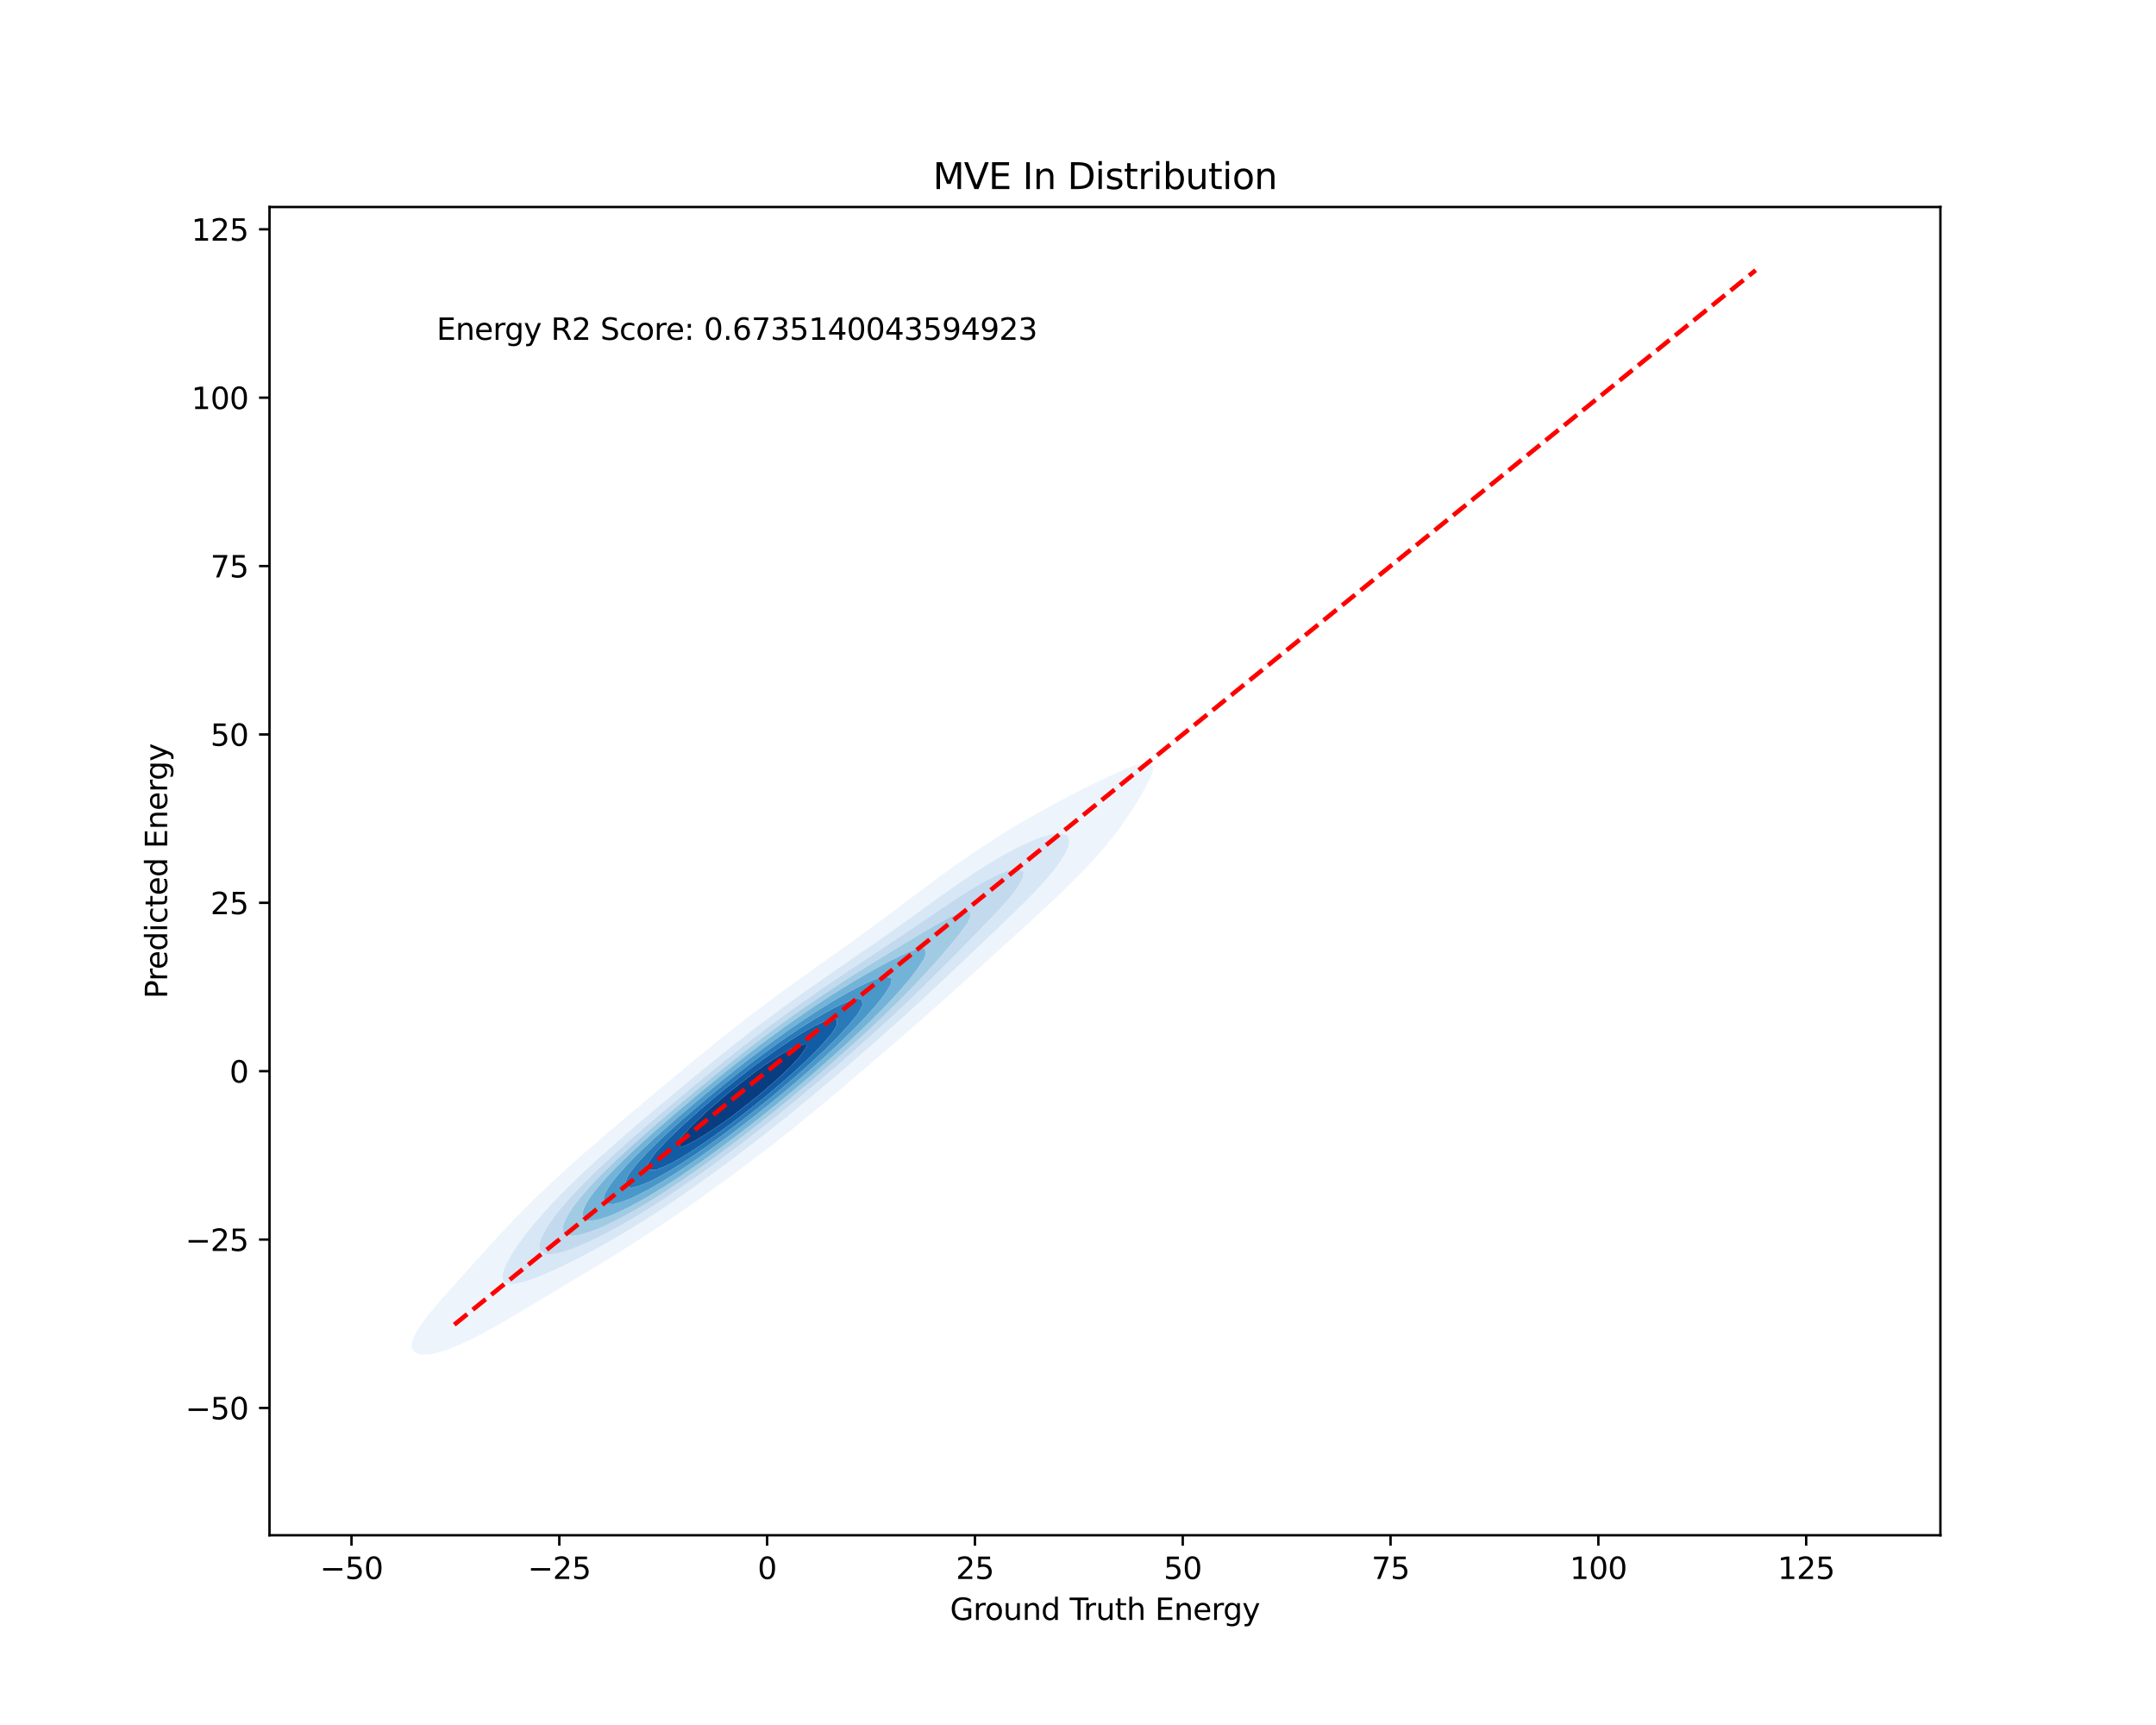 <?xml version="1.0" encoding="utf-8" standalone="no"?>
<!DOCTYPE svg PUBLIC "-//W3C//DTD SVG 1.1//EN"
  "http://www.w3.org/Graphics/SVG/1.1/DTD/svg11.dtd">
<svg xmlns:xlink="http://www.w3.org/1999/xlink" width="720pt" height="576pt" viewBox="0 0 720 576" xmlns="http://www.w3.org/2000/svg" version="1.1">
 <defs>
  <style type="text/css">*{stroke-linejoin: round; stroke-linecap: butt}</style>
 </defs>
 <g id="figure_1">
  <g id="patch_1">
   <path d="M 0 576 
L 720 576 
L 720 0 
L 0 0 
z
" style="fill: #ffffff"/>
  </g>
  <g id="axes_1">
   <g id="patch_2">
    <path d="M 90 512.64 
L 648 512.64 
L 648 69.12 
L 90 69.12 
z
" style="fill: #ffffff"/>
   </g>
   <g id="QuadContourSet_1">
    <path d="M 140.472 452.326 
L 143.276 452.26 
L 146.08 451.692 
L 147.277 451.299 
L 148.884 450.826 
L 151.688 449.766 
L 152.06 449.595 
L 154.492 448.565 
L 155.866 447.891 
L 157.296 447.239 
L 159.328 446.188 
L 160.101 445.813 
L 162.559 444.484 
L 162.905 444.308 
L 165.632 442.78 
L 165.709 442.739 
L 168.513 441.133 
L 168.608 441.076 
L 171.317 439.497 
L 171.522 439.372 
L 174.121 437.837 
L 174.394 437.668 
L 176.925 436.162 
L 177.245 435.964 
L 179.729 434.482 
L 180.087 434.26 
L 182.533 432.801 
L 182.929 432.556 
L 185.337 431.122 
L 185.775 430.852 
L 188.141 429.445 
L 188.624 429.148 
L 190.945 427.769 
L 191.473 427.445 
L 193.749 426.09 
L 194.318 425.741 
L 196.553 424.404 
L 197.15 424.037 
L 199.357 422.708 
L 199.963 422.333 
L 202.161 420.996 
L 202.751 420.629 
L 204.965 419.265 
L 205.507 418.925 
L 207.769 417.511 
L 208.227 417.221 
L 210.573 415.73 
L 210.907 415.517 
L 213.377 413.92 
L 213.543 413.813 
L 216.147 412.109 
L 216.181 412.087 
L 218.772 410.405 
L 218.985 410.264 
L 221.366 408.702 
L 221.789 408.415 
L 223.926 406.998 
L 224.593 406.537 
L 226.45 405.294 
L 227.397 404.629 
L 228.935 403.59 
L 230.201 402.685 
L 231.375 401.886 
L 233.005 400.704 
L 233.766 400.182 
L 235.809 398.679 
L 236.1 398.478 
L 238.459 396.774 
L 238.613 396.659 
L 240.883 395.07 
L 241.417 394.666 
L 243.262 393.366 
L 244.221 392.631 
L 245.588 391.662 
L 247.025 390.547 
L 247.849 389.959 
L 249.829 388.402 
L 250.034 388.255 
L 252.319 386.551 
L 252.633 386.3 
L 254.623 384.847 
L 255.437 384.187 
L 256.858 383.143 
L 258.241 382.006 
L 259.006 381.439 
L 261.045 379.739 
L 261.051 379.735 
L 263.311 378.031 
L 263.849 377.575 
L 265.494 376.327 
L 266.653 375.331 
L 267.58 374.623 
L 269.457 372.987 
L 269.545 372.919 
L 271.717 371.216 
L 272.261 370.736 
L 273.833 369.512 
L 275.065 368.412 
L 275.837 367.808 
L 277.769 366.104 
L 277.869 366.014 
L 279.911 364.4 
L 280.673 363.708 
L 281.951 362.696 
L 283.477 361.3 
L 283.865 360.992 
L 285.884 359.288 
L 286.281 358.924 
L 287.958 357.584 
L 289.085 356.545 
L 289.917 355.88 
L 291.794 354.177 
L 291.889 354.089 
L 293.9 352.473 
L 294.693 351.736 
L 295.898 350.769 
L 297.497 349.277 
L 297.762 349.065 
L 299.79 347.361 
L 300.302 346.882 
L 301.816 345.657 
L 303.106 344.445 
L 303.715 343.953 
L 305.629 342.249 
L 305.91 341.984 
L 307.669 340.545 
L 308.714 339.554 
L 309.586 338.841 
L 311.411 337.137 
L 311.518 337.036 
L 313.453 335.434 
L 314.322 334.599 
L 315.374 333.73 
L 317.126 332.041 
L 317.144 332.026 
L 319.172 330.322 
L 319.93 329.586 
L 321.088 328.618 
L 322.734 327.017 
L 322.858 326.914 
L 324.84 325.21 
L 325.538 324.529 
L 326.75 323.506 
L 328.342 321.953 
L 328.521 321.802 
L 330.478 320.098 
L 331.146 319.447 
L 332.388 318.394 
L 333.95 316.871 
L 334.164 316.691 
L 336.108 314.987 
L 336.754 314.357 
L 338.017 313.283 
L 339.558 311.781 
L 339.796 311.579 
L 341.727 309.875 
L 342.362 309.254 
L 343.627 308.171 
L 345.166 306.66 
L 345.391 306.467 
L 347.303 304.763 
L 347.97 304.1 
L 349.168 303.059 
L 350.774 301.449 
L 350.882 301.355 
L 352.774 299.651 
L 353.578 298.826 
L 354.562 297.948 
L 356.233 296.244 
L 356.382 296.086 
L 358.055 294.54 
L 359.186 293.319 
L 359.706 292.836 
L 361.382 291.132 
L 361.99 290.445 
L 363.035 289.428 
L 364.555 287.724 
L 364.794 287.438 
L 366.174 286.02 
L 367.577 284.316 
L 367.598 284.289 
L 369.126 282.612 
L 370.402 280.96 
L 370.449 280.908 
L 371.887 279.205 
L 373.126 277.501 
L 373.206 277.382 
L 374.449 275.797 
L 375.623 274.093 
L 376.01 273.483 
L 376.81 272.389 
L 377.925 270.685 
L 378.814 269.232 
L 378.989 268.981 
L 380.045 267.277 
L 381.039 265.573 
L 381.618 264.534 
L 382.021 263.869 
L 382.921 262.165 
L 383.78 260.462 
L 384.422 259.084 
L 384.578 258.758 
L 385.027 257.054 
L 384.839 255.35 
L 384.422 254.943 
L 381.618 254.859 
L 380.005 255.35 
L 378.814 255.648 
L 376.01 256.719 
L 375.31 257.054 
L 373.206 257.93 
L 371.49 258.758 
L 370.402 259.215 
L 367.819 260.462 
L 367.598 260.555 
L 364.794 261.918 
L 364.334 262.165 
L 361.99 263.302 
L 360.931 263.869 
L 359.186 264.716 
L 357.586 265.573 
L 356.382 266.161 
L 354.312 267.277 
L 353.578 267.64 
L 351.118 268.981 
L 350.774 269.155 
L 348.008 270.685 
L 347.97 270.705 
L 345.166 272.265 
L 344.957 272.389 
L 342.362 273.865 
L 341.983 274.093 
L 339.558 275.511 
L 339.092 275.797 
L 336.754 277.204 
L 336.279 277.501 
L 333.95 278.946 
L 333.545 279.205 
L 331.146 280.74 
L 330.886 280.908 
L 328.342 282.587 
L 328.304 282.612 
L 325.733 284.316 
L 325.538 284.448 
L 323.203 286.02 
L 322.734 286.346 
L 320.724 287.724 
L 319.93 288.29 
L 318.297 289.428 
L 317.126 290.284 
L 315.925 291.132 
L 314.322 292.33 
L 313.614 292.836 
L 311.518 294.433 
L 311.369 294.54 
L 309.051 296.244 
L 308.714 296.502 
L 306.727 297.948 
L 305.91 298.581 
L 304.443 299.651 
L 303.106 300.695 
L 302.201 301.355 
L 300.302 302.842 
L 300.003 303.059 
L 297.739 304.763 
L 297.497 304.949 
L 295.399 306.467 
L 294.693 307.007 
L 293.075 308.171 
L 291.889 309.073 
L 290.765 309.875 
L 289.085 311.143 
L 288.47 311.579 
L 286.281 313.219 
L 286.191 313.283 
L 283.78 314.987 
L 283.477 315.208 
L 281.345 316.691 
L 280.673 317.18 
L 278.92 318.394 
L 277.869 319.159 
L 276.51 320.098 
L 275.065 321.152 
L 274.124 321.802 
L 272.261 323.166 
L 271.769 323.506 
L 269.457 325.21 
L 269.457 325.21 
L 267.007 326.914 
L 266.653 327.176 
L 264.592 328.618 
L 263.849 329.174 
L 262.22 330.322 
L 261.045 331.214 
L 259.901 332.026 
L 258.241 333.306 
L 257.65 333.73 
L 255.464 335.434 
L 255.437 335.454 
L 253.118 337.137 
L 252.633 337.523 
L 250.834 338.841 
L 249.829 339.653 
L 248.622 340.545 
L 247.025 341.858 
L 246.501 342.249 
L 244.387 343.953 
L 244.221 344.091 
L 242.146 345.657 
L 241.417 346.273 
L 239.985 347.361 
L 238.613 348.537 
L 237.922 349.065 
L 235.914 350.769 
L 235.809 350.859 
L 233.716 352.473 
L 233.005 353.094 
L 231.606 354.177 
L 230.201 355.416 
L 229.603 355.88 
L 227.6 357.584 
L 227.397 357.764 
L 225.444 359.288 
L 224.593 360.046 
L 223.383 360.992 
L 221.789 362.422 
L 221.439 362.696 
L 219.377 364.4 
L 218.985 364.752 
L 217.263 366.104 
L 216.181 367.08 
L 215.253 367.808 
L 213.377 369.51 
L 213.374 369.512 
L 211.217 371.216 
L 210.573 371.801 
L 209.156 372.919 
L 207.769 374.187 
L 207.216 374.623 
L 205.244 376.327 
L 204.965 376.583 
L 203.15 378.031 
L 202.161 378.947 
L 201.174 379.735 
L 199.357 381.432 
L 199.348 381.439 
L 197.248 383.143 
L 196.553 383.801 
L 195.266 384.847 
L 193.749 386.298 
L 193.439 386.551 
L 191.471 388.255 
L 190.945 388.768 
L 189.515 389.959 
L 188.141 391.317 
L 187.727 391.662 
L 185.841 393.366 
L 185.337 393.878 
L 183.947 395.07 
L 182.533 396.525 
L 182.243 396.774 
L 180.388 398.478 
L 179.729 399.178 
L 178.597 400.182 
L 176.992 401.886 
L 176.925 401.96 
L 175.15 403.59 
L 174.121 404.732 
L 173.51 405.294 
L 171.85 406.998 
L 171.317 407.609 
L 170.17 408.702 
L 168.66 410.405 
L 168.513 410.579 
L 166.96 412.109 
L 165.709 413.589 
L 165.48 413.813 
L 163.843 415.517 
L 162.905 416.646 
L 162.331 417.221 
L 160.782 418.925 
L 160.101 419.752 
L 159.243 420.629 
L 157.747 422.333 
L 157.296 422.878 
L 156.178 424.037 
L 154.711 425.741 
L 154.492 426.004 
L 153.117 427.445 
L 151.688 429.122 
L 151.662 429.148 
L 150.064 430.852 
L 148.884 432.244 
L 148.584 432.556 
L 147.055 434.26 
L 146.08 435.442 
L 145.597 435.964 
L 144.16 437.668 
L 143.276 438.809 
L 142.792 439.372 
L 141.492 441.076 
L 140.472 442.558 
L 140.303 442.78 
L 139.234 444.484 
L 138.357 446.188 
L 137.694 447.891 
L 137.668 448.09 
L 137.464 449.595 
L 137.668 450.396 
L 138.151 451.299 
z
M 167.937 427.445 
L 167.827 425.741 
L 168.245 424.037 
L 168.513 423.437 
L 168.973 422.333 
L 169.841 420.629 
L 170.815 418.925 
L 171.317 418.18 
L 171.896 417.221 
L 173.03 415.517 
L 174.121 414.054 
L 174.28 413.813 
L 175.52 412.109 
L 176.912 410.405 
L 176.925 410.391 
L 178.24 408.702 
L 179.729 407.024 
L 179.749 406.998 
L 181.163 405.294 
L 182.533 403.857 
L 182.756 403.59 
L 184.276 401.886 
L 185.337 400.839 
L 185.921 400.182 
L 187.582 398.478 
L 188.141 397.954 
L 189.245 396.774 
L 190.945 395.189 
L 191.058 395.07 
L 192.742 393.366 
L 193.749 392.467 
L 194.546 391.662 
L 196.445 389.959 
L 196.553 389.865 
L 198.204 388.255 
L 199.357 387.264 
L 200.098 386.551 
L 202.073 384.847 
L 202.161 384.774 
L 203.897 383.143 
L 204.965 382.253 
L 205.841 381.439 
L 207.769 379.837 
L 207.88 379.735 
L 209.771 378.031 
L 210.573 377.377 
L 211.732 376.327 
L 213.377 374.987 
L 213.782 374.623 
L 215.792 372.919 
L 216.181 372.607 
L 217.742 371.216 
L 218.985 370.217 
L 219.782 369.512 
L 221.789 367.9 
L 221.894 367.808 
L 223.857 366.104 
L 224.593 365.519 
L 225.872 364.4 
L 227.397 363.189 
L 227.965 362.696 
L 230.089 360.992 
L 230.201 360.904 
L 232.07 359.288 
L 233.005 358.554 
L 234.138 357.584 
L 235.809 356.277 
L 236.277 355.88 
L 238.42 354.177 
L 238.613 354.027 
L 240.461 352.473 
L 241.417 351.736 
L 242.583 350.769 
L 244.221 349.515 
L 244.771 349.065 
L 247.011 347.361 
L 247.025 347.35 
L 249.116 345.657 
L 249.829 345.122 
L 251.296 343.953 
L 252.633 342.96 
L 253.54 342.249 
L 255.437 340.853 
L 255.838 340.545 
L 258.158 338.841 
L 258.241 338.781 
L 260.4 337.137 
L 261.045 336.674 
L 262.703 335.434 
L 263.849 334.618 
L 265.057 333.73 
L 266.653 332.605 
L 267.455 332.026 
L 269.457 330.628 
L 269.888 330.322 
L 272.261 328.68 
L 272.35 328.618 
L 274.771 326.914 
L 275.065 326.711 
L 277.201 325.21 
L 277.869 324.752 
L 279.658 323.506 
L 280.673 322.813 
L 282.135 321.802 
L 283.477 320.887 
L 284.622 320.098 
L 286.281 318.966 
L 287.113 318.394 
L 289.085 317.046 
L 289.602 316.691 
L 291.889 315.12 
L 292.084 314.987 
L 294.524 313.283 
L 294.693 313.164 
L 296.918 311.579 
L 297.497 311.17 
L 299.305 309.875 
L 300.302 309.167 
L 301.687 308.171 
L 303.106 307.157 
L 304.064 306.467 
L 305.91 305.143 
L 306.437 304.763 
L 308.714 303.129 
L 308.81 303.059 
L 311.146 301.355 
L 311.518 301.087 
L 313.496 299.651 
L 314.322 299.06 
L 315.88 297.948 
L 317.126 297.066 
L 318.302 296.244 
L 319.93 295.11 
L 320.769 294.54 
L 322.734 293.201 
L 323.289 292.836 
L 325.538 291.343 
L 325.872 291.132 
L 328.342 289.544 
L 328.535 289.428 
L 331.146 287.811 
L 331.298 287.724 
L 333.95 286.152 
L 334.196 286.02 
L 336.754 284.578 
L 337.274 284.316 
L 339.558 283.1 
L 340.604 282.612 
L 342.362 281.735 
L 344.291 280.908 
L 345.166 280.502 
L 347.97 279.442 
L 348.853 279.205 
L 350.774 278.622 
L 353.578 278.212 
L 356.382 278.874 
L 356.7 279.205 
L 357.12 280.908 
L 356.813 282.612 
L 356.382 283.636 
L 356.106 284.316 
L 355.158 286.02 
L 354.073 287.724 
L 353.578 288.379 
L 352.835 289.428 
L 351.511 291.132 
L 350.774 291.982 
L 350.082 292.836 
L 348.595 294.54 
L 347.97 295.196 
L 347.038 296.244 
L 345.415 297.948 
L 345.166 298.193 
L 343.785 299.651 
L 342.362 301.047 
L 342.066 301.355 
L 340.371 303.059 
L 339.558 303.824 
L 338.626 304.763 
L 336.825 306.467 
L 336.754 306.532 
L 335.097 308.171 
L 333.95 309.227 
L 333.296 309.875 
L 331.494 311.579 
L 331.146 311.894 
L 329.737 313.283 
L 328.342 314.56 
L 327.911 314.987 
L 326.134 316.691 
L 325.538 317.23 
L 324.363 318.394 
L 322.734 319.885 
L 322.52 320.098 
L 320.773 321.802 
L 319.93 322.562 
L 318.982 323.506 
L 317.126 325.194 
L 317.11 325.21 
L 315.386 326.914 
L 314.322 327.864 
L 313.561 328.618 
L 311.689 330.322 
L 311.518 330.472 
L 309.931 332.026 
L 308.714 333.096 
L 308.065 333.73 
L 306.176 335.434 
L 305.91 335.663 
L 304.381 337.137 
L 303.106 338.237 
L 302.477 338.841 
L 300.549 340.545 
L 300.302 340.755 
L 298.725 342.249 
L 297.497 343.289 
L 296.794 343.953 
L 294.806 345.657 
L 294.693 345.751 
L 292.968 347.361 
L 291.889 348.26 
L 291.022 349.065 
L 289.085 350.679 
L 288.989 350.769 
L 287.111 352.473 
L 286.281 353.155 
L 285.163 354.177 
L 283.477 355.561 
L 283.126 355.88 
L 281.151 357.584 
L 280.673 357.972 
L 279.21 359.288 
L 277.869 360.373 
L 277.176 360.992 
L 275.065 362.696 
L 275.065 362.696 
L 273.138 364.4 
L 272.261 365.099 
L 271.113 366.104 
L 269.457 367.417 
L 269.006 367.808 
L 266.906 369.512 
L 266.653 369.709 
L 264.894 371.216 
L 263.849 372.028 
L 262.794 372.919 
L 261.045 374.272 
L 260.624 374.623 
L 258.455 376.327 
L 258.241 376.49 
L 256.37 378.031 
L 255.437 378.736 
L 254.208 379.735 
L 252.633 380.916 
L 251.981 381.439 
L 249.829 383.041 
L 249.7 383.143 
L 247.506 384.847 
L 247.025 385.199 
L 245.291 386.551 
L 244.221 387.328 
L 243.015 388.255 
L 241.417 389.407 
L 240.687 389.959 
L 238.613 391.441 
L 238.315 391.662 
L 235.938 393.366 
L 235.809 393.457 
L 233.61 395.07 
L 233.005 395.492 
L 231.225 396.774 
L 230.201 397.481 
L 228.789 398.478 
L 227.397 399.427 
L 226.306 400.182 
L 224.593 401.335 
L 223.778 401.886 
L 221.789 403.205 
L 221.206 403.59 
L 218.985 405.039 
L 218.589 405.294 
L 216.181 406.838 
L 215.926 406.998 
L 213.377 408.602 
L 213.212 408.702 
L 210.573 410.329 
L 210.443 410.405 
L 207.769 412.02 
L 207.611 412.109 
L 204.965 413.672 
L 204.709 413.813 
L 202.161 415.284 
L 201.724 415.517 
L 199.357 416.852 
L 198.645 417.221 
L 196.553 418.375 
L 195.46 418.925 
L 193.749 419.849 
L 192.153 420.629 
L 190.945 421.268 
L 188.71 422.333 
L 188.141 422.629 
L 185.337 423.934 
L 185.081 424.037 
L 182.533 425.189 
L 181.111 425.741 
L 179.729 426.349 
L 176.925 427.392 
L 176.721 427.445 
L 174.121 428.242 
L 171.317 428.771 
L 168.513 428.236 
z
" clip-path="url(#pac59c58134)" style="fill: #edf4fc"/>
    <path d="M 168.513 428.236 
L 171.317 428.771 
L 174.121 428.242 
L 176.721 427.445 
L 176.925 427.392 
L 179.729 426.349 
L 181.111 425.741 
L 182.533 425.189 
L 185.081 424.037 
L 185.337 423.934 
L 188.141 422.629 
L 188.71 422.333 
L 190.945 421.268 
L 192.153 420.629 
L 193.749 419.849 
L 195.46 418.925 
L 196.553 418.375 
L 198.645 417.221 
L 199.357 416.852 
L 201.724 415.517 
L 202.161 415.284 
L 204.709 413.813 
L 204.965 413.672 
L 207.611 412.109 
L 207.769 412.02 
L 210.443 410.405 
L 210.573 410.329 
L 213.212 408.702 
L 213.377 408.602 
L 215.926 406.998 
L 216.181 406.838 
L 218.589 405.294 
L 218.985 405.039 
L 221.206 403.59 
L 221.789 403.205 
L 223.778 401.886 
L 224.593 401.335 
L 226.306 400.182 
L 227.397 399.427 
L 228.789 398.478 
L 230.201 397.481 
L 231.225 396.774 
L 233.005 395.492 
L 233.61 395.07 
L 235.809 393.457 
L 235.938 393.366 
L 238.315 391.662 
L 238.613 391.441 
L 240.687 389.959 
L 241.417 389.407 
L 243.015 388.255 
L 244.221 387.328 
L 245.291 386.551 
L 247.025 385.199 
L 247.506 384.847 
L 249.7 383.143 
L 249.829 383.041 
L 251.981 381.439 
L 252.633 380.916 
L 254.208 379.735 
L 255.437 378.736 
L 256.37 378.031 
L 258.241 376.49 
L 258.455 376.327 
L 260.624 374.623 
L 261.045 374.272 
L 262.794 372.919 
L 263.849 372.028 
L 264.894 371.216 
L 266.653 369.709 
L 266.906 369.512 
L 269.006 367.808 
L 269.457 367.417 
L 271.113 366.104 
L 272.261 365.099 
L 273.138 364.4 
L 275.065 362.696 
L 275.065 362.696 
L 277.176 360.992 
L 277.869 360.373 
L 279.21 359.288 
L 280.673 357.972 
L 281.151 357.584 
L 283.126 355.88 
L 283.477 355.561 
L 285.163 354.177 
L 286.281 353.155 
L 287.111 352.473 
L 288.989 350.769 
L 289.085 350.679 
L 291.022 349.065 
L 291.889 348.26 
L 292.968 347.361 
L 294.693 345.751 
L 294.806 345.657 
L 296.794 343.953 
L 297.497 343.289 
L 298.725 342.249 
L 300.302 340.755 
L 300.549 340.545 
L 302.477 338.841 
L 303.106 338.237 
L 304.381 337.137 
L 305.91 335.663 
L 306.176 335.434 
L 308.065 333.73 
L 308.714 333.096 
L 309.931 332.026 
L 311.518 330.472 
L 311.689 330.322 
L 313.561 328.618 
L 314.322 327.864 
L 315.386 326.914 
L 317.11 325.21 
L 317.126 325.194 
L 318.982 323.506 
L 319.93 322.562 
L 320.773 321.802 
L 322.52 320.098 
L 322.734 319.885 
L 324.363 318.394 
L 325.538 317.23 
L 326.134 316.691 
L 327.911 314.987 
L 328.342 314.56 
L 329.737 313.283 
L 331.146 311.894 
L 331.494 311.579 
L 333.296 309.875 
L 333.95 309.227 
L 335.097 308.171 
L 336.754 306.532 
L 336.825 306.467 
L 338.626 304.763 
L 339.558 303.824 
L 340.371 303.059 
L 342.066 301.355 
L 342.362 301.047 
L 343.785 299.651 
L 345.166 298.193 
L 345.415 297.948 
L 347.038 296.244 
L 347.97 295.196 
L 348.595 294.54 
L 350.082 292.836 
L 350.774 291.982 
L 351.511 291.132 
L 352.835 289.428 
L 353.578 288.379 
L 354.073 287.724 
L 355.158 286.02 
L 356.106 284.316 
L 356.382 283.636 
L 356.813 282.612 
L 357.12 280.908 
L 356.7 279.205 
L 356.382 278.874 
L 353.578 278.212 
L 350.774 278.622 
L 348.853 279.205 
L 347.97 279.442 
L 345.166 280.502 
L 344.291 280.908 
L 342.362 281.735 
L 340.604 282.612 
L 339.558 283.1 
L 337.274 284.316 
L 336.754 284.578 
L 334.196 286.02 
L 333.95 286.152 
L 331.298 287.724 
L 331.146 287.811 
L 328.535 289.428 
L 328.342 289.544 
L 325.872 291.132 
L 325.538 291.343 
L 323.289 292.836 
L 322.734 293.201 
L 320.769 294.54 
L 319.93 295.11 
L 318.302 296.244 
L 317.126 297.066 
L 315.88 297.948 
L 314.322 299.06 
L 313.496 299.651 
L 311.518 301.087 
L 311.146 301.355 
L 308.81 303.059 
L 308.714 303.129 
L 306.437 304.763 
L 305.91 305.143 
L 304.064 306.467 
L 303.106 307.157 
L 301.687 308.171 
L 300.302 309.167 
L 299.305 309.875 
L 297.497 311.17 
L 296.918 311.579 
L 294.693 313.164 
L 294.524 313.283 
L 292.084 314.987 
L 291.889 315.12 
L 289.602 316.691 
L 289.085 317.046 
L 287.113 318.394 
L 286.281 318.966 
L 284.622 320.098 
L 283.477 320.887 
L 282.135 321.802 
L 280.673 322.813 
L 279.658 323.506 
L 277.869 324.752 
L 277.201 325.21 
L 275.065 326.711 
L 274.771 326.914 
L 272.35 328.618 
L 272.261 328.68 
L 269.888 330.322 
L 269.457 330.628 
L 267.455 332.026 
L 266.653 332.605 
L 265.057 333.73 
L 263.849 334.618 
L 262.703 335.434 
L 261.045 336.674 
L 260.4 337.137 
L 258.241 338.781 
L 258.158 338.841 
L 255.838 340.545 
L 255.437 340.853 
L 253.54 342.249 
L 252.633 342.96 
L 251.296 343.953 
L 249.829 345.122 
L 249.116 345.657 
L 247.025 347.35 
L 247.011 347.361 
L 244.771 349.065 
L 244.221 349.515 
L 242.583 350.769 
L 241.417 351.736 
L 240.461 352.473 
L 238.613 354.027 
L 238.42 354.177 
L 236.277 355.88 
L 235.809 356.277 
L 234.138 357.584 
L 233.005 358.554 
L 232.07 359.288 
L 230.201 360.904 
L 230.089 360.992 
L 227.965 362.696 
L 227.397 363.189 
L 225.872 364.4 
L 224.593 365.519 
L 223.857 366.104 
L 221.894 367.808 
L 221.789 367.9 
L 219.782 369.512 
L 218.985 370.217 
L 217.742 371.216 
L 216.181 372.607 
L 215.792 372.919 
L 213.782 374.623 
L 213.377 374.987 
L 211.732 376.327 
L 210.573 377.377 
L 209.771 378.031 
L 207.88 379.735 
L 207.769 379.837 
L 205.841 381.439 
L 204.965 382.253 
L 203.897 383.143 
L 202.161 384.774 
L 202.073 384.847 
L 200.098 386.551 
L 199.357 387.264 
L 198.204 388.255 
L 196.553 389.865 
L 196.445 389.959 
L 194.546 391.662 
L 193.749 392.467 
L 192.742 393.366 
L 191.058 395.07 
L 190.945 395.189 
L 189.245 396.774 
L 188.141 397.954 
L 187.582 398.478 
L 185.921 400.182 
L 185.337 400.839 
L 184.276 401.886 
L 182.756 403.59 
L 182.533 403.857 
L 181.163 405.294 
L 179.749 406.998 
L 179.729 407.024 
L 178.24 408.702 
L 176.925 410.391 
L 176.912 410.405 
L 175.52 412.109 
L 174.28 413.813 
L 174.121 414.054 
L 173.03 415.517 
L 171.896 417.221 
L 171.317 418.18 
L 170.815 418.925 
L 169.841 420.629 
L 168.973 422.333 
L 168.513 423.437 
L 168.245 424.037 
L 167.827 425.741 
L 167.937 427.445 
z
M 180.151 417.221 
L 180.098 415.517 
L 180.601 413.813 
L 181.349 412.109 
L 182.282 410.405 
L 182.533 410.04 
L 183.373 408.702 
L 184.556 406.998 
L 185.337 406.012 
L 185.855 405.294 
L 187.203 403.59 
L 188.141 402.529 
L 188.657 401.886 
L 190.139 400.182 
L 190.945 399.345 
L 191.702 398.478 
L 193.32 396.774 
L 193.749 396.358 
L 194.949 395.07 
L 196.553 393.522 
L 196.7 393.366 
L 198.386 391.662 
L 199.357 390.774 
L 200.169 389.959 
L 202.024 388.255 
L 202.161 388.135 
L 203.801 386.551 
L 204.965 385.533 
L 205.685 384.847 
L 207.621 383.143 
L 207.769 383.018 
L 209.471 381.439 
L 210.573 380.508 
L 211.416 379.735 
L 213.377 378.082 
L 213.433 378.031 
L 215.333 376.327 
L 216.181 375.628 
L 217.306 374.623 
L 218.985 373.24 
L 219.347 372.919 
L 221.345 371.216 
L 221.789 370.856 
L 223.322 369.512 
L 224.593 368.481 
L 225.368 367.808 
L 227.397 366.166 
L 227.469 366.104 
L 229.455 364.4 
L 230.201 363.803 
L 231.494 362.696 
L 233.005 361.492 
L 233.594 360.992 
L 235.725 359.288 
L 235.809 359.222 
L 237.754 357.584 
L 238.613 356.91 
L 239.852 355.88 
L 241.417 354.659 
L 242.006 354.177 
L 244.202 352.473 
L 244.221 352.458 
L 246.299 350.769 
L 247.025 350.214 
L 248.462 349.065 
L 249.829 348.03 
L 250.679 347.361 
L 252.633 345.896 
L 252.943 345.657 
L 255.198 343.953 
L 255.437 343.777 
L 257.436 342.249 
L 258.241 341.661 
L 259.73 340.545 
L 261.045 339.595 
L 262.07 338.841 
L 263.849 337.572 
L 264.452 337.137 
L 266.653 335.586 
L 266.869 335.434 
L 269.292 333.73 
L 269.457 333.614 
L 271.717 332.026 
L 272.261 331.65 
L 274.184 330.322 
L 275.065 329.72 
L 276.686 328.618 
L 277.869 327.818 
L 279.219 326.914 
L 280.673 325.938 
L 281.775 325.21 
L 283.477 324.076 
L 284.35 323.506 
L 286.281 322.226 
L 286.936 321.802 
L 289.085 320.382 
L 289.528 320.098 
L 291.889 318.54 
L 292.118 318.394 
L 294.693 316.694 
L 294.699 316.691 
L 297.261 314.987 
L 297.497 314.826 
L 299.813 313.283 
L 300.302 312.948 
L 302.354 311.579 
L 303.106 311.061 
L 304.882 309.875 
L 305.91 309.164 
L 307.399 308.171 
L 308.714 307.26 
L 309.908 306.467 
L 311.518 305.353 
L 312.416 304.763 
L 314.322 303.453 
L 314.931 303.059 
L 317.126 301.57 
L 317.466 301.355 
L 319.93 299.719 
L 320.041 299.651 
L 322.694 297.948 
L 322.734 297.921 
L 325.467 296.244 
L 325.538 296.198 
L 328.342 294.57 
L 328.403 294.54 
L 331.146 293.08 
L 331.706 292.836 
L 333.95 291.766 
L 335.653 291.132 
L 336.754 290.68 
L 339.558 290.094 
L 341.818 291.132 
L 341.657 292.836 
L 340.868 294.54 
L 339.869 296.244 
L 339.558 296.659 
L 338.573 297.948 
L 337.236 299.651 
L 336.754 300.205 
L 335.749 301.355 
L 334.253 303.059 
L 333.95 303.379 
L 332.653 304.763 
L 331.146 306.377 
L 331.061 306.467 
L 329.415 308.171 
L 328.342 309.267 
L 327.758 309.875 
L 326.106 311.579 
L 325.538 312.142 
L 324.43 313.283 
L 322.753 314.987 
L 322.734 315.006 
L 321.091 316.691 
L 319.93 317.843 
L 319.401 318.394 
L 317.729 320.098 
L 317.126 320.684 
L 316.046 321.802 
L 314.322 323.506 
L 314.322 323.506 
L 312.657 325.21 
L 311.518 326.304 
L 310.926 326.914 
L 309.201 328.618 
L 308.714 329.073 
L 307.479 330.322 
L 305.91 331.797 
L 305.684 332.026 
L 303.948 333.73 
L 303.106 334.497 
L 302.161 335.434 
L 300.302 337.135 
L 300.299 337.137 
L 298.543 338.841 
L 297.497 339.77 
L 296.696 340.545 
L 294.795 342.249 
L 294.693 342.337 
L 292.99 343.953 
L 291.889 344.908 
L 291.096 345.657 
L 289.142 347.361 
L 289.085 347.409 
L 287.302 349.065 
L 286.281 349.932 
L 285.374 350.769 
L 283.477 352.38 
L 283.376 352.473 
L 281.487 354.177 
L 280.673 354.854 
L 279.537 355.88 
L 277.869 357.267 
L 277.515 357.584 
L 275.537 359.288 
L 275.065 359.674 
L 273.574 360.992 
L 272.261 362.062 
L 271.536 362.696 
L 269.457 364.383 
L 269.438 364.4 
L 267.463 366.104 
L 266.653 366.75 
L 265.415 367.808 
L 263.849 369.05 
L 263.302 369.512 
L 261.163 371.216 
L 261.045 371.307 
L 259.11 372.919 
L 258.241 373.593 
L 256.987 374.623 
L 255.437 375.816 
L 254.806 376.327 
L 252.633 377.988 
L 252.578 378.031 
L 250.436 379.735 
L 249.829 380.191 
L 248.246 381.439 
L 247.025 382.348 
L 246.001 383.143 
L 244.221 384.457 
L 243.71 384.847 
L 241.417 386.523 
L 241.381 386.551 
L 239.112 388.255 
L 238.613 388.613 
L 236.796 389.959 
L 235.809 390.661 
L 234.43 391.662 
L 233.005 392.665 
L 232.019 393.366 
L 230.201 394.628 
L 229.564 395.07 
L 227.397 396.551 
L 227.068 396.774 
L 224.593 398.437 
L 224.53 398.478 
L 221.972 400.182 
L 221.789 400.303 
L 219.358 401.886 
L 218.985 402.128 
L 216.674 403.59 
L 216.181 403.903 
L 213.912 405.294 
L 213.377 405.627 
L 211.063 406.998 
L 210.573 407.295 
L 208.112 408.702 
L 207.769 408.905 
L 205.043 410.405 
L 204.965 410.451 
L 202.161 411.944 
L 201.814 412.109 
L 199.357 413.368 
L 198.369 413.813 
L 196.553 414.703 
L 194.642 415.517 
L 193.749 415.935 
L 190.945 417.043 
L 190.355 417.221 
L 188.141 417.985 
L 185.337 418.68 
L 182.533 418.897 
z
" clip-path="url(#pac59c58134)" style="fill: #d8e7f5"/>
    <path d="M 182.533 418.897 
L 185.337 418.68 
L 188.141 417.985 
L 190.355 417.221 
L 190.945 417.043 
L 193.749 415.935 
L 194.642 415.517 
L 196.553 414.703 
L 198.369 413.813 
L 199.357 413.368 
L 201.814 412.109 
L 202.161 411.944 
L 204.965 410.451 
L 205.043 410.405 
L 207.769 408.905 
L 208.112 408.702 
L 210.573 407.295 
L 211.063 406.998 
L 213.377 405.627 
L 213.912 405.294 
L 216.181 403.903 
L 216.674 403.59 
L 218.985 402.128 
L 219.358 401.886 
L 221.789 400.303 
L 221.972 400.182 
L 224.53 398.478 
L 224.593 398.437 
L 227.068 396.774 
L 227.397 396.551 
L 229.564 395.07 
L 230.201 394.628 
L 232.019 393.366 
L 233.005 392.665 
L 234.43 391.662 
L 235.809 390.661 
L 236.796 389.959 
L 238.613 388.613 
L 239.112 388.255 
L 241.381 386.551 
L 241.417 386.523 
L 243.71 384.847 
L 244.221 384.457 
L 246.001 383.143 
L 247.025 382.348 
L 248.246 381.439 
L 249.829 380.191 
L 250.436 379.735 
L 252.578 378.031 
L 252.633 377.988 
L 254.806 376.327 
L 255.437 375.816 
L 256.987 374.623 
L 258.241 373.593 
L 259.11 372.919 
L 261.045 371.307 
L 261.163 371.216 
L 263.302 369.512 
L 263.849 369.05 
L 265.415 367.808 
L 266.653 366.75 
L 267.463 366.104 
L 269.438 364.4 
L 269.457 364.383 
L 271.536 362.696 
L 272.261 362.062 
L 273.574 360.992 
L 275.065 359.674 
L 275.537 359.288 
L 277.515 357.584 
L 277.869 357.267 
L 279.537 355.88 
L 280.673 354.854 
L 281.487 354.177 
L 283.376 352.473 
L 283.477 352.38 
L 285.374 350.769 
L 286.281 349.932 
L 287.302 349.065 
L 289.085 347.409 
L 289.142 347.361 
L 291.096 345.657 
L 291.889 344.908 
L 292.99 343.953 
L 294.693 342.337 
L 294.795 342.249 
L 296.696 340.545 
L 297.497 339.77 
L 298.543 338.841 
L 300.299 337.137 
L 300.302 337.135 
L 302.161 335.434 
L 303.106 334.497 
L 303.948 333.73 
L 305.684 332.026 
L 305.91 331.797 
L 307.479 330.322 
L 308.714 329.073 
L 309.201 328.618 
L 310.926 326.914 
L 311.518 326.304 
L 312.657 325.21 
L 314.322 323.506 
L 314.322 323.506 
L 316.046 321.802 
L 317.126 320.684 
L 317.729 320.098 
L 319.401 318.394 
L 319.93 317.843 
L 321.091 316.691 
L 322.734 315.006 
L 322.753 314.987 
L 324.43 313.283 
L 325.538 312.142 
L 326.106 311.579 
L 327.758 309.875 
L 328.342 309.267 
L 329.415 308.171 
L 331.061 306.467 
L 331.146 306.377 
L 332.653 304.763 
L 333.95 303.379 
L 334.253 303.059 
L 335.749 301.355 
L 336.754 300.205 
L 337.236 299.651 
L 338.573 297.948 
L 339.558 296.659 
L 339.869 296.244 
L 340.868 294.54 
L 341.657 292.836 
L 341.818 291.132 
L 339.558 290.094 
L 336.754 290.68 
L 335.653 291.132 
L 333.95 291.766 
L 331.706 292.836 
L 331.146 293.08 
L 328.403 294.54 
L 328.342 294.57 
L 325.538 296.198 
L 325.467 296.244 
L 322.734 297.921 
L 322.694 297.948 
L 320.041 299.651 
L 319.93 299.719 
L 317.466 301.355 
L 317.126 301.57 
L 314.931 303.059 
L 314.322 303.453 
L 312.416 304.763 
L 311.518 305.353 
L 309.908 306.467 
L 308.714 307.26 
L 307.399 308.171 
L 305.91 309.164 
L 304.882 309.875 
L 303.106 311.061 
L 302.354 311.579 
L 300.302 312.948 
L 299.813 313.283 
L 297.497 314.826 
L 297.261 314.987 
L 294.699 316.691 
L 294.693 316.694 
L 292.118 318.394 
L 291.889 318.54 
L 289.528 320.098 
L 289.085 320.382 
L 286.936 321.802 
L 286.281 322.226 
L 284.35 323.506 
L 283.477 324.076 
L 281.775 325.21 
L 280.673 325.938 
L 279.219 326.914 
L 277.869 327.818 
L 276.686 328.618 
L 275.065 329.72 
L 274.184 330.322 
L 272.261 331.65 
L 271.717 332.026 
L 269.457 333.614 
L 269.292 333.73 
L 266.869 335.434 
L 266.653 335.586 
L 264.452 337.137 
L 263.849 337.572 
L 262.07 338.841 
L 261.045 339.595 
L 259.73 340.545 
L 258.241 341.661 
L 257.436 342.249 
L 255.437 343.777 
L 255.198 343.953 
L 252.943 345.657 
L 252.633 345.896 
L 250.679 347.361 
L 249.829 348.03 
L 248.462 349.065 
L 247.025 350.214 
L 246.299 350.769 
L 244.221 352.458 
L 244.202 352.473 
L 242.006 354.177 
L 241.417 354.659 
L 239.852 355.88 
L 238.613 356.91 
L 237.754 357.584 
L 235.809 359.222 
L 235.725 359.288 
L 233.594 360.992 
L 233.005 361.492 
L 231.494 362.696 
L 230.201 363.803 
L 229.455 364.4 
L 227.469 366.104 
L 227.397 366.166 
L 225.368 367.808 
L 224.593 368.481 
L 223.322 369.512 
L 221.789 370.856 
L 221.345 371.216 
L 219.347 372.919 
L 218.985 373.24 
L 217.306 374.623 
L 216.181 375.628 
L 215.333 376.327 
L 213.433 378.031 
L 213.377 378.082 
L 211.416 379.735 
L 210.573 380.508 
L 209.471 381.439 
L 207.769 383.018 
L 207.621 383.143 
L 205.685 384.847 
L 204.965 385.533 
L 203.801 386.551 
L 202.161 388.135 
L 202.024 388.255 
L 200.169 389.959 
L 199.357 390.774 
L 198.386 391.662 
L 196.7 393.366 
L 196.553 393.522 
L 194.949 395.07 
L 193.749 396.358 
L 193.32 396.774 
L 191.702 398.478 
L 190.945 399.345 
L 190.139 400.182 
L 188.657 401.886 
L 188.141 402.529 
L 187.203 403.59 
L 185.855 405.294 
L 185.337 406.012 
L 184.556 406.998 
L 183.373 408.702 
L 182.533 410.04 
L 182.282 410.405 
L 181.349 412.109 
L 180.601 413.813 
L 180.098 415.517 
L 180.151 417.221 
z
M 188.803 412.109 
L 188.141 411.308 
L 187.906 410.405 
L 188.141 409.048 
L 188.2 408.702 
L 188.954 406.998 
L 189.882 405.294 
L 190.945 403.643 
L 190.978 403.59 
L 192.221 401.886 
L 193.56 400.182 
L 193.749 399.969 
L 194.98 398.478 
L 196.498 396.774 
L 196.553 396.718 
L 198.039 395.07 
L 199.357 393.725 
L 199.685 393.366 
L 201.338 391.662 
L 202.161 390.878 
L 203.061 389.959 
L 204.853 388.255 
L 204.965 388.153 
L 206.611 386.551 
L 207.769 385.509 
L 208.459 384.847 
L 210.341 383.143 
L 210.573 382.942 
L 212.192 381.439 
L 213.377 380.416 
L 214.12 379.735 
L 216.089 378.031 
L 216.181 377.954 
L 217.994 376.327 
L 218.985 375.496 
L 219.967 374.623 
L 221.789 373.099 
L 221.993 372.919 
L 223.962 371.216 
L 224.593 370.697 
L 225.957 369.512 
L 227.397 368.332 
L 228.006 367.808 
L 230.073 366.104 
L 230.201 366.001 
L 232.076 364.4 
L 233.005 363.652 
L 234.138 362.696 
L 235.809 361.355 
L 236.244 360.992 
L 238.344 359.288 
L 238.613 359.075 
L 240.415 357.584 
L 241.417 356.797 
L 242.541 355.88 
L 244.221 354.569 
L 244.71 354.177 
L 246.896 352.473 
L 247.025 352.373 
L 249.044 350.769 
L 249.829 350.171 
L 251.246 349.065 
L 252.633 348.02 
L 253.494 347.361 
L 255.437 345.915 
L 255.781 345.657 
L 258.08 343.953 
L 258.241 343.835 
L 260.378 342.249 
L 261.045 341.766 
L 262.726 340.545 
L 263.849 339.743 
L 265.118 338.841 
L 266.653 337.761 
L 267.551 337.137 
L 269.457 335.817 
L 270.021 335.434 
L 272.261 333.906 
L 272.527 333.73 
L 275.065 332.026 
L 275.065 332.026 
L 277.627 330.322 
L 277.869 330.159 
L 280.231 328.618 
L 280.673 328.325 
L 282.874 326.914 
L 283.477 326.519 
L 285.553 325.21 
L 286.281 324.737 
L 288.264 323.506 
L 289.085 322.977 
L 291.003 321.802 
L 291.889 321.235 
L 293.766 320.098 
L 294.693 319.508 
L 296.55 318.394 
L 297.497 317.792 
L 299.352 316.691 
L 300.302 316.088 
L 302.17 314.987 
L 303.106 314.393 
L 305.007 313.283 
L 305.91 312.711 
L 307.872 311.579 
L 308.714 311.047 
L 310.779 309.875 
L 311.518 309.412 
L 313.759 308.171 
L 314.322 307.824 
L 316.868 306.467 
L 317.126 306.313 
L 319.93 304.995 
L 320.81 304.763 
L 322.734 304.12 
L 324.196 304.763 
L 323.928 306.467 
L 323.099 308.171 
L 322.734 308.701 
L 321.86 309.875 
L 320.617 311.579 
L 319.93 312.459 
L 319.262 313.283 
L 317.879 314.987 
L 317.126 315.883 
L 316.442 316.691 
L 314.996 318.394 
L 314.322 319.154 
L 313.497 320.098 
L 312.004 321.802 
L 311.518 322.324 
L 310.453 323.506 
L 308.904 325.21 
L 308.714 325.406 
L 307.314 326.914 
L 305.91 328.383 
L 305.694 328.618 
L 304.07 330.322 
L 303.106 331.282 
L 302.397 332.026 
L 300.71 333.73 
L 300.302 334.119 
L 299.007 335.434 
L 297.497 336.882 
L 297.245 337.137 
L 295.509 338.841 
L 294.693 339.593 
L 293.725 340.545 
L 291.889 342.243 
L 291.883 342.249 
L 290.104 343.953 
L 289.085 344.863 
L 288.252 345.657 
L 286.354 347.361 
L 286.281 347.424 
L 284.521 349.065 
L 283.477 349.972 
L 282.616 350.769 
L 280.673 352.456 
L 280.656 352.473 
L 278.778 354.177 
L 277.869 354.946 
L 276.832 355.88 
L 275.065 357.374 
L 274.829 357.584 
L 272.876 359.288 
L 272.261 359.797 
L 270.898 360.992 
L 269.457 362.179 
L 268.86 362.696 
L 266.801 364.4 
L 266.653 364.52 
L 264.798 366.104 
L 263.849 366.866 
L 262.732 367.808 
L 261.045 369.155 
L 260.615 369.512 
L 258.501 371.216 
L 258.241 371.419 
L 256.412 372.919 
L 255.437 373.677 
L 254.266 374.623 
L 252.633 375.883 
L 252.075 376.327 
L 249.85 378.031 
L 249.829 378.047 
L 247.68 379.735 
L 247.025 380.227 
L 245.457 381.439 
L 244.221 382.358 
L 243.188 383.143 
L 241.417 384.446 
L 240.879 384.847 
L 238.613 386.495 
L 238.537 386.551 
L 236.211 388.255 
L 235.809 388.542 
L 233.844 389.959 
L 233.005 390.55 
L 231.427 391.662 
L 230.201 392.514 
L 228.961 393.366 
L 227.397 394.434 
L 226.445 395.07 
L 224.593 396.309 
L 223.875 396.774 
L 221.789 398.138 
L 221.246 398.478 
L 218.985 399.919 
L 218.548 400.182 
L 216.181 401.646 
L 215.765 401.886 
L 213.377 403.315 
L 212.877 403.59 
L 210.573 404.917 
L 209.854 405.294 
L 207.769 406.445 
L 206.65 406.998 
L 204.965 407.885 
L 203.206 408.702 
L 202.161 409.224 
L 199.433 410.405 
L 199.357 410.441 
L 196.553 411.483 
L 194.372 412.109 
L 193.749 412.312 
L 190.945 412.673 
z
" clip-path="url(#pac59c58134)" style="fill: #c2d9ee"/>
    <path d="M 190.945 412.673 
L 193.749 412.312 
L 194.372 412.109 
L 196.553 411.483 
L 199.357 410.441 
L 199.433 410.405 
L 202.161 409.224 
L 203.206 408.702 
L 204.965 407.885 
L 206.65 406.998 
L 207.769 406.445 
L 209.854 405.294 
L 210.573 404.917 
L 212.877 403.59 
L 213.377 403.315 
L 215.765 401.886 
L 216.181 401.646 
L 218.548 400.182 
L 218.985 399.919 
L 221.246 398.478 
L 221.789 398.138 
L 223.875 396.774 
L 224.593 396.309 
L 226.445 395.07 
L 227.397 394.434 
L 228.961 393.366 
L 230.201 392.514 
L 231.427 391.662 
L 233.005 390.55 
L 233.844 389.959 
L 235.809 388.542 
L 236.211 388.255 
L 238.537 386.551 
L 238.613 386.495 
L 240.879 384.847 
L 241.417 384.446 
L 243.188 383.143 
L 244.221 382.358 
L 245.457 381.439 
L 247.025 380.227 
L 247.68 379.735 
L 249.829 378.047 
L 249.85 378.031 
L 252.075 376.327 
L 252.633 375.883 
L 254.266 374.623 
L 255.437 373.677 
L 256.412 372.919 
L 258.241 371.419 
L 258.501 371.216 
L 260.615 369.512 
L 261.045 369.155 
L 262.732 367.808 
L 263.849 366.866 
L 264.798 366.104 
L 266.653 364.52 
L 266.801 364.4 
L 268.86 362.696 
L 269.457 362.179 
L 270.898 360.992 
L 272.261 359.797 
L 272.876 359.288 
L 274.829 357.584 
L 275.065 357.374 
L 276.832 355.88 
L 277.869 354.946 
L 278.778 354.177 
L 280.656 352.473 
L 280.673 352.456 
L 282.616 350.769 
L 283.477 349.972 
L 284.521 349.065 
L 286.281 347.424 
L 286.354 347.361 
L 288.252 345.657 
L 289.085 344.863 
L 290.104 343.953 
L 291.883 342.249 
L 291.889 342.243 
L 293.725 340.545 
L 294.693 339.593 
L 295.509 338.841 
L 297.245 337.137 
L 297.497 336.882 
L 299.007 335.434 
L 300.302 334.119 
L 300.71 333.73 
L 302.397 332.026 
L 303.106 331.282 
L 304.07 330.322 
L 305.694 328.618 
L 305.91 328.383 
L 307.314 326.914 
L 308.714 325.406 
L 308.904 325.21 
L 310.453 323.506 
L 311.518 322.324 
L 312.004 321.802 
L 313.497 320.098 
L 314.322 319.154 
L 314.996 318.394 
L 316.442 316.691 
L 317.126 315.883 
L 317.879 314.987 
L 319.262 313.283 
L 319.93 312.459 
L 320.617 311.579 
L 321.86 309.875 
L 322.734 308.701 
L 323.099 308.171 
L 323.928 306.467 
L 324.196 304.763 
L 322.734 304.12 
L 320.81 304.763 
L 319.93 304.995 
L 317.126 306.313 
L 316.868 306.467 
L 314.322 307.824 
L 313.759 308.171 
L 311.518 309.412 
L 310.779 309.875 
L 308.714 311.047 
L 307.872 311.579 
L 305.91 312.711 
L 305.007 313.283 
L 303.106 314.393 
L 302.17 314.987 
L 300.302 316.088 
L 299.352 316.691 
L 297.497 317.792 
L 296.55 318.394 
L 294.693 319.508 
L 293.766 320.098 
L 291.889 321.235 
L 291.003 321.802 
L 289.085 322.977 
L 288.264 323.506 
L 286.281 324.737 
L 285.553 325.21 
L 283.477 326.519 
L 282.874 326.914 
L 280.673 328.325 
L 280.231 328.618 
L 277.869 330.159 
L 277.627 330.322 
L 275.065 332.026 
L 275.065 332.026 
L 272.527 333.73 
L 272.261 333.906 
L 270.021 335.434 
L 269.457 335.817 
L 267.551 337.137 
L 266.653 337.761 
L 265.118 338.841 
L 263.849 339.743 
L 262.726 340.545 
L 261.045 341.766 
L 260.378 342.249 
L 258.241 343.835 
L 258.08 343.953 
L 255.781 345.657 
L 255.437 345.915 
L 253.494 347.361 
L 252.633 348.02 
L 251.246 349.065 
L 249.829 350.171 
L 249.044 350.769 
L 247.025 352.373 
L 246.896 352.473 
L 244.71 354.177 
L 244.221 354.569 
L 242.541 355.88 
L 241.417 356.797 
L 240.415 357.584 
L 238.613 359.075 
L 238.344 359.288 
L 236.244 360.992 
L 235.809 361.355 
L 234.138 362.696 
L 233.005 363.652 
L 232.076 364.4 
L 230.201 366.001 
L 230.073 366.104 
L 228.006 367.808 
L 227.397 368.332 
L 225.957 369.512 
L 224.593 370.697 
L 223.962 371.216 
L 221.993 372.919 
L 221.789 373.099 
L 219.967 374.623 
L 218.985 375.496 
L 217.994 376.327 
L 216.181 377.954 
L 216.089 378.031 
L 214.12 379.735 
L 213.377 380.416 
L 212.192 381.439 
L 210.573 382.942 
L 210.341 383.143 
L 208.459 384.847 
L 207.769 385.509 
L 206.611 386.551 
L 204.965 388.153 
L 204.853 388.255 
L 203.061 389.959 
L 202.161 390.878 
L 201.338 391.662 
L 199.685 393.366 
L 199.357 393.725 
L 198.039 395.07 
L 196.553 396.718 
L 196.498 396.774 
L 194.98 398.478 
L 193.749 399.969 
L 193.56 400.182 
L 192.221 401.886 
L 190.978 403.59 
L 190.945 403.643 
L 189.882 405.294 
L 188.954 406.998 
L 188.2 408.702 
L 188.141 409.048 
L 187.906 410.405 
L 188.141 411.308 
L 188.803 412.109 
z
M 195.081 406.998 
L 194.476 405.294 
L 194.939 403.59 
L 195.745 401.886 
L 196.553 400.577 
L 196.792 400.182 
L 198.032 398.478 
L 199.357 396.774 
L 199.357 396.774 
L 200.809 395.07 
L 202.161 393.567 
L 202.334 393.366 
L 203.918 391.662 
L 204.965 390.606 
L 205.58 389.959 
L 207.278 388.255 
L 207.769 387.792 
L 209.025 386.551 
L 210.573 385.102 
L 210.835 384.847 
L 212.644 383.143 
L 213.377 382.49 
L 214.504 381.439 
L 216.181 379.95 
L 216.414 379.735 
L 218.307 378.031 
L 218.985 377.45 
L 220.238 376.327 
L 221.789 375 
L 222.215 374.623 
L 224.183 372.919 
L 224.593 372.577 
L 226.157 371.216 
L 227.397 370.183 
L 228.176 369.512 
L 230.201 367.829 
L 230.226 367.808 
L 232.228 366.104 
L 233.005 365.471 
L 234.277 364.4 
L 235.809 363.156 
L 236.362 362.696 
L 238.458 360.992 
L 238.613 360.869 
L 240.533 359.288 
L 241.417 358.587 
L 242.653 357.584 
L 244.221 356.35 
L 244.81 355.88 
L 246.992 354.177 
L 247.025 354.151 
L 249.153 352.473 
L 249.829 351.954 
L 251.361 350.769 
L 252.633 349.806 
L 253.611 349.065 
L 255.437 347.701 
L 255.896 347.361 
L 258.21 345.657 
L 258.241 345.634 
L 260.533 343.953 
L 261.045 343.582 
L 262.906 342.249 
L 263.849 341.577 
L 265.325 340.545 
L 266.653 339.615 
L 267.789 338.841 
L 269.457 337.694 
L 270.297 337.137 
L 272.261 335.812 
L 272.849 335.434 
L 275.065 333.969 
L 275.448 333.73 
L 277.869 332.164 
L 278.097 332.026 
L 280.673 330.397 
L 280.801 330.322 
L 283.477 328.669 
L 283.567 328.618 
L 286.281 326.982 
L 286.405 326.914 
L 289.085 325.338 
L 289.327 325.21 
L 291.889 323.741 
L 292.351 323.506 
L 294.693 322.198 
L 295.504 321.802 
L 297.497 320.72 
L 298.83 320.098 
L 300.302 319.324 
L 302.402 318.394 
L 303.106 318.037 
L 305.91 317.004 
L 308.381 316.691 
L 308.714 316.635 
L 308.804 316.691 
L 309.199 318.394 
L 308.714 319.798 
L 308.597 320.098 
L 307.495 321.802 
L 306.403 323.506 
L 305.91 324.16 
L 305.11 325.21 
L 303.782 326.914 
L 303.106 327.716 
L 302.354 328.618 
L 300.896 330.322 
L 300.302 330.969 
L 299.357 332.026 
L 297.803 333.73 
L 297.497 334.041 
L 296.182 335.434 
L 294.693 336.966 
L 294.532 337.137 
L 292.857 338.841 
L 291.889 339.781 
L 291.134 340.545 
L 289.39 342.249 
L 289.085 342.532 
L 287.627 343.953 
L 286.281 345.205 
L 285.814 345.657 
L 284.001 347.361 
L 283.477 347.83 
L 282.163 349.065 
L 280.673 350.399 
L 280.277 350.769 
L 278.399 352.473 
L 277.869 352.932 
L 276.5 354.177 
L 275.065 355.419 
L 274.552 355.88 
L 272.602 357.584 
L 272.261 357.871 
L 270.653 359.288 
L 269.457 360.292 
L 268.652 360.992 
L 266.653 362.662 
L 266.614 362.696 
L 264.618 364.4 
L 263.849 365.027 
L 262.572 366.104 
L 261.045 367.34 
L 260.483 367.808 
L 258.376 369.512 
L 258.241 369.618 
L 256.29 371.216 
L 255.437 371.887 
L 254.156 372.919 
L 252.633 374.107 
L 251.981 374.623 
L 249.829 376.286 
L 249.776 376.327 
L 247.594 378.031 
L 247.025 378.462 
L 245.369 379.735 
L 244.221 380.595 
L 243.102 381.439 
L 241.417 382.687 
L 240.8 383.143 
L 238.613 384.741 
L 238.466 384.847 
L 236.121 386.551 
L 235.809 386.774 
L 233.735 388.255 
L 233.005 388.77 
L 231.298 389.959 
L 230.201 390.72 
L 228.808 391.662 
L 227.397 392.622 
L 226.261 393.366 
L 224.593 394.474 
L 223.65 395.07 
L 221.789 396.273 
L 220.963 396.774 
L 218.985 398.012 
L 218.182 398.478 
L 216.181 399.684 
L 215.278 400.182 
L 213.377 401.28 
L 212.211 401.886 
L 210.573 402.787 
L 208.921 403.59 
L 207.769 404.188 
L 205.313 405.294 
L 204.965 405.463 
L 202.161 406.54 
L 200.53 406.998 
L 199.357 407.367 
L 196.553 407.627 
z
" clip-path="url(#pac59c58134)" style="fill: #a0cbe2"/>
    <path d="M 196.553 407.627 
L 199.357 407.367 
L 200.53 406.998 
L 202.161 406.54 
L 204.965 405.463 
L 205.313 405.294 
L 207.769 404.188 
L 208.921 403.59 
L 210.573 402.787 
L 212.211 401.886 
L 213.377 401.28 
L 215.278 400.182 
L 216.181 399.684 
L 218.182 398.478 
L 218.985 398.012 
L 220.963 396.774 
L 221.789 396.273 
L 223.65 395.07 
L 224.593 394.474 
L 226.261 393.366 
L 227.397 392.622 
L 228.808 391.662 
L 230.201 390.72 
L 231.298 389.959 
L 233.005 388.77 
L 233.735 388.255 
L 235.809 386.774 
L 236.121 386.551 
L 238.466 384.847 
L 238.613 384.741 
L 240.8 383.143 
L 241.417 382.687 
L 243.102 381.439 
L 244.221 380.595 
L 245.369 379.735 
L 247.025 378.462 
L 247.594 378.031 
L 249.776 376.327 
L 249.829 376.286 
L 251.981 374.623 
L 252.633 374.107 
L 254.156 372.919 
L 255.437 371.887 
L 256.29 371.216 
L 258.241 369.618 
L 258.376 369.512 
L 260.483 367.808 
L 261.045 367.34 
L 262.572 366.104 
L 263.849 365.027 
L 264.618 364.4 
L 266.614 362.696 
L 266.653 362.662 
L 268.652 360.992 
L 269.457 360.292 
L 270.653 359.288 
L 272.261 357.871 
L 272.602 357.584 
L 274.552 355.88 
L 275.065 355.419 
L 276.5 354.177 
L 277.869 352.932 
L 278.399 352.473 
L 280.277 350.769 
L 280.673 350.399 
L 282.163 349.065 
L 283.477 347.83 
L 284.001 347.361 
L 285.814 345.657 
L 286.281 345.205 
L 287.627 343.953 
L 289.085 342.532 
L 289.39 342.249 
L 291.134 340.545 
L 291.889 339.781 
L 292.857 338.841 
L 294.532 337.137 
L 294.693 336.966 
L 296.182 335.434 
L 297.497 334.041 
L 297.803 333.73 
L 299.357 332.026 
L 300.302 330.969 
L 300.896 330.322 
L 302.354 328.618 
L 303.106 327.716 
L 303.782 326.914 
L 305.11 325.21 
L 305.91 324.16 
L 306.403 323.506 
L 307.495 321.802 
L 308.597 320.098 
L 308.714 319.798 
L 309.199 318.394 
L 308.804 316.691 
L 308.714 316.635 
L 308.381 316.691 
L 305.91 317.004 
L 303.106 318.037 
L 302.402 318.394 
L 300.302 319.324 
L 298.83 320.098 
L 297.497 320.72 
L 295.504 321.802 
L 294.693 322.198 
L 292.351 323.506 
L 291.889 323.741 
L 289.327 325.21 
L 289.085 325.338 
L 286.405 326.914 
L 286.281 326.982 
L 283.567 328.618 
L 283.477 328.669 
L 280.801 330.322 
L 280.673 330.397 
L 278.097 332.026 
L 277.869 332.164 
L 275.448 333.73 
L 275.065 333.969 
L 272.849 335.434 
L 272.261 335.812 
L 270.297 337.137 
L 269.457 337.694 
L 267.789 338.841 
L 266.653 339.615 
L 265.325 340.545 
L 263.849 341.577 
L 262.906 342.249 
L 261.045 343.582 
L 260.533 343.953 
L 258.241 345.634 
L 258.21 345.657 
L 255.896 347.361 
L 255.437 347.701 
L 253.611 349.065 
L 252.633 349.806 
L 251.361 350.769 
L 249.829 351.954 
L 249.153 352.473 
L 247.025 354.151 
L 246.992 354.177 
L 244.81 355.88 
L 244.221 356.35 
L 242.653 357.584 
L 241.417 358.587 
L 240.533 359.288 
L 238.613 360.869 
L 238.458 360.992 
L 236.362 362.696 
L 235.809 363.156 
L 234.277 364.4 
L 233.005 365.471 
L 232.228 366.104 
L 230.226 367.808 
L 230.201 367.829 
L 228.176 369.512 
L 227.397 370.183 
L 226.157 371.216 
L 224.593 372.577 
L 224.183 372.919 
L 222.215 374.623 
L 221.789 375 
L 220.238 376.327 
L 218.985 377.45 
L 218.307 378.031 
L 216.414 379.735 
L 216.181 379.95 
L 214.504 381.439 
L 213.377 382.49 
L 212.644 383.143 
L 210.835 384.847 
L 210.573 385.102 
L 209.025 386.551 
L 207.769 387.792 
L 207.278 388.255 
L 205.58 389.959 
L 204.965 390.606 
L 203.918 391.662 
L 202.334 393.366 
L 202.161 393.567 
L 200.809 395.07 
L 199.357 396.774 
L 199.357 396.774 
L 198.032 398.478 
L 196.792 400.182 
L 196.553 400.577 
L 195.745 401.886 
L 194.939 403.59 
L 194.476 405.294 
L 195.081 406.998 
z
M 202.122 401.886 
L 201.592 400.182 
L 202.047 398.478 
L 202.161 398.283 
L 203.057 396.774 
L 204.191 395.07 
L 204.965 394.068 
L 205.507 393.366 
L 206.938 391.662 
L 207.769 390.745 
L 208.473 389.959 
L 210.063 388.255 
L 210.573 387.746 
L 211.748 386.551 
L 213.377 384.932 
L 213.462 384.847 
L 215.237 383.143 
L 216.181 382.267 
L 217.058 381.439 
L 218.903 379.735 
L 218.985 379.663 
L 220.781 378.031 
L 221.789 377.143 
L 222.698 376.327 
L 224.593 374.662 
L 224.636 374.623 
L 226.583 372.919 
L 227.397 372.226 
L 228.565 371.216 
L 230.201 369.828 
L 230.571 369.512 
L 232.579 367.808 
L 233.005 367.455 
L 234.611 366.104 
L 235.809 365.116 
L 236.672 364.4 
L 238.613 362.809 
L 238.751 362.696 
L 240.833 360.992 
L 241.417 360.523 
L 242.948 359.288 
L 244.221 358.276 
L 245.094 357.584 
L 247.025 356.065 
L 247.263 355.88 
L 249.446 354.177 
L 249.829 353.881 
L 251.667 352.473 
L 252.633 351.738 
L 253.927 350.769 
L 255.437 349.637 
L 256.222 349.065 
L 258.241 347.578 
L 258.548 347.361 
L 260.909 345.657 
L 261.045 345.558 
L 263.326 343.953 
L 263.849 343.582 
L 265.799 342.249 
L 266.653 341.655 
L 268.328 340.545 
L 269.457 339.777 
L 270.918 338.841 
L 272.261 337.95 
L 273.576 337.137 
L 275.065 336.177 
L 276.316 335.434 
L 277.869 334.461 
L 279.152 333.73 
L 280.673 332.808 
L 282.112 332.026 
L 283.477 331.228 
L 285.229 330.322 
L 286.281 329.731 
L 288.559 328.618 
L 289.085 328.336 
L 291.889 327.11 
L 292.599 326.914 
L 294.693 326.227 
L 297.497 326.423 
L 297.78 326.914 
L 297.511 328.618 
L 297.497 328.641 
L 296.481 330.322 
L 295.399 332.026 
L 294.693 332.978 
L 294.124 333.73 
L 292.74 335.434 
L 291.889 336.423 
L 291.273 337.137 
L 289.749 338.841 
L 289.085 339.54 
L 288.141 340.545 
L 286.523 342.249 
L 286.281 342.487 
L 284.821 343.953 
L 283.477 345.28 
L 283.1 345.657 
L 281.348 347.361 
L 280.673 347.991 
L 279.548 349.065 
L 277.869 350.634 
L 277.727 350.769 
L 275.884 352.473 
L 275.065 353.205 
L 274 354.177 
L 272.261 355.728 
L 272.092 355.88 
L 270.174 357.584 
L 269.457 358.201 
L 268.217 359.288 
L 266.653 360.627 
L 266.23 360.992 
L 264.235 362.696 
L 263.849 363.017 
L 262.213 364.4 
L 261.045 365.363 
L 260.155 366.104 
L 258.241 367.669 
L 258.072 367.808 
L 255.984 369.512 
L 255.437 369.947 
L 253.859 371.216 
L 252.633 372.184 
L 251.701 372.919 
L 249.829 374.382 
L 249.518 374.623 
L 247.319 376.327 
L 247.025 376.552 
L 245.088 378.031 
L 244.221 378.686 
L 242.817 379.735 
L 241.417 380.778 
L 240.512 381.439 
L 238.613 382.832 
L 238.176 383.143 
L 235.809 384.847 
L 235.809 384.847 
L 233.389 386.551 
L 233.005 386.822 
L 230.911 388.255 
L 230.201 388.746 
L 228.369 389.959 
L 227.397 390.615 
L 225.755 391.662 
L 224.593 392.424 
L 223.051 393.366 
L 221.789 394.165 
L 220.233 395.07 
L 218.985 395.829 
L 217.263 396.774 
L 216.181 397.401 
L 214.082 398.478 
L 213.377 398.863 
L 210.595 400.182 
L 210.573 400.193 
L 207.769 401.263 
L 205.517 401.886 
L 204.965 402.057 
L 202.161 401.914 
z
" clip-path="url(#pac59c58134)" style="fill: #74b3d8"/>
    <path d="M 202.161 401.914 
L 204.965 402.057 
L 205.517 401.886 
L 207.769 401.263 
L 210.573 400.193 
L 210.595 400.182 
L 213.377 398.863 
L 214.082 398.478 
L 216.181 397.401 
L 217.263 396.774 
L 218.985 395.829 
L 220.233 395.07 
L 221.789 394.165 
L 223.051 393.366 
L 224.593 392.424 
L 225.755 391.662 
L 227.397 390.615 
L 228.369 389.959 
L 230.201 388.746 
L 230.911 388.255 
L 233.005 386.822 
L 233.389 386.551 
L 235.809 384.847 
L 235.809 384.847 
L 238.176 383.143 
L 238.613 382.832 
L 240.512 381.439 
L 241.417 380.778 
L 242.817 379.735 
L 244.221 378.686 
L 245.088 378.031 
L 247.025 376.552 
L 247.319 376.327 
L 249.518 374.623 
L 249.829 374.382 
L 251.701 372.919 
L 252.633 372.184 
L 253.859 371.216 
L 255.437 369.947 
L 255.984 369.512 
L 258.072 367.808 
L 258.241 367.669 
L 260.155 366.104 
L 261.045 365.363 
L 262.213 364.4 
L 263.849 363.017 
L 264.235 362.696 
L 266.23 360.992 
L 266.653 360.627 
L 268.217 359.288 
L 269.457 358.201 
L 270.174 357.584 
L 272.092 355.88 
L 272.261 355.728 
L 274 354.177 
L 275.065 353.205 
L 275.884 352.473 
L 277.727 350.769 
L 277.869 350.634 
L 279.548 349.065 
L 280.673 347.991 
L 281.348 347.361 
L 283.1 345.657 
L 283.477 345.28 
L 284.821 343.953 
L 286.281 342.487 
L 286.523 342.249 
L 288.141 340.545 
L 289.085 339.54 
L 289.749 338.841 
L 291.273 337.137 
L 291.889 336.423 
L 292.74 335.434 
L 294.124 333.73 
L 294.693 332.978 
L 295.399 332.026 
L 296.481 330.322 
L 297.497 328.641 
L 297.511 328.618 
L 297.78 326.914 
L 297.497 326.423 
L 294.693 326.227 
L 292.599 326.914 
L 291.889 327.11 
L 289.085 328.336 
L 288.559 328.618 
L 286.281 329.731 
L 285.229 330.322 
L 283.477 331.228 
L 282.112 332.026 
L 280.673 332.808 
L 279.152 333.73 
L 277.869 334.461 
L 276.316 335.434 
L 275.065 336.177 
L 273.576 337.137 
L 272.261 337.95 
L 270.918 338.841 
L 269.457 339.777 
L 268.328 340.545 
L 266.653 341.655 
L 265.799 342.249 
L 263.849 343.582 
L 263.326 343.953 
L 261.045 345.558 
L 260.909 345.657 
L 258.548 347.361 
L 258.241 347.578 
L 256.222 349.065 
L 255.437 349.637 
L 253.927 350.769 
L 252.633 351.738 
L 251.667 352.473 
L 249.829 353.881 
L 249.446 354.177 
L 247.263 355.88 
L 247.025 356.065 
L 245.094 357.584 
L 244.221 358.276 
L 242.948 359.288 
L 241.417 360.523 
L 240.833 360.992 
L 238.751 362.696 
L 238.613 362.809 
L 236.672 364.4 
L 235.809 365.116 
L 234.611 366.104 
L 233.005 367.455 
L 232.579 367.808 
L 230.571 369.512 
L 230.201 369.828 
L 228.565 371.216 
L 227.397 372.226 
L 226.583 372.919 
L 224.636 374.623 
L 224.593 374.662 
L 222.698 376.327 
L 221.789 377.143 
L 220.781 378.031 
L 218.985 379.663 
L 218.903 379.735 
L 217.058 381.439 
L 216.181 382.267 
L 215.237 383.143 
L 213.462 384.847 
L 213.377 384.932 
L 211.748 386.551 
L 210.573 387.746 
L 210.063 388.255 
L 208.473 389.959 
L 207.769 390.745 
L 206.938 391.662 
L 205.507 393.366 
L 204.965 394.068 
L 204.191 395.07 
L 203.057 396.774 
L 202.161 398.283 
L 202.047 398.478 
L 201.592 400.182 
L 202.122 401.886 
z
M 208.821 395.07 
L 209.369 393.366 
L 210.297 391.662 
L 210.573 391.299 
L 211.627 389.959 
L 212.987 388.255 
L 213.377 387.825 
L 214.555 386.551 
L 216.111 384.847 
L 216.181 384.777 
L 217.84 383.143 
L 218.985 382.013 
L 219.577 381.439 
L 221.352 379.735 
L 221.789 379.333 
L 223.208 378.031 
L 224.593 376.76 
L 225.072 376.327 
L 226.964 374.623 
L 227.397 374.244 
L 228.913 372.919 
L 230.201 371.794 
L 230.873 371.216 
L 232.838 369.512 
L 233.005 369.371 
L 234.86 367.808 
L 235.809 367.009 
L 236.9 366.104 
L 238.613 364.671 
L 238.946 364.4 
L 241.018 362.696 
L 241.417 362.371 
L 243.136 360.992 
L 244.221 360.117 
L 245.276 359.288 
L 247.025 357.895 
L 247.431 357.584 
L 249.612 355.88 
L 249.829 355.711 
L 251.856 354.177 
L 252.633 353.582 
L 254.138 352.473 
L 255.437 351.496 
L 256.455 350.769 
L 258.241 349.455 
L 258.807 349.065 
L 261.045 347.46 
L 261.195 347.361 
L 263.663 345.657 
L 263.849 345.526 
L 266.221 343.953 
L 266.653 343.656 
L 268.86 342.249 
L 269.457 341.851 
L 271.595 340.545 
L 272.261 340.116 
L 274.454 338.841 
L 275.065 338.462 
L 277.473 337.137 
L 277.869 336.903 
L 280.673 335.464 
L 280.757 335.434 
L 283.477 334.297 
L 285.437 333.73 
L 286.281 333.442 
L 287.677 333.73 
L 288.092 335.434 
L 287.296 337.137 
L 286.281 338.841 
L 286.281 338.841 
L 284.849 340.545 
L 283.502 342.249 
L 283.477 342.276 
L 281.904 343.953 
L 280.673 345.3 
L 280.338 345.657 
L 278.67 347.361 
L 277.869 348.16 
L 276.951 349.065 
L 275.233 350.769 
L 275.065 350.926 
L 273.412 352.473 
L 272.261 353.548 
L 271.58 354.177 
L 269.735 355.88 
L 269.457 356.127 
L 267.817 357.584 
L 266.653 358.614 
L 265.883 359.288 
L 263.942 360.992 
L 263.849 361.071 
L 261.937 362.696 
L 261.045 363.449 
L 259.906 364.4 
L 258.241 365.794 
L 257.862 366.104 
L 255.792 367.808 
L 255.437 368.095 
L 253.671 369.512 
L 252.633 370.344 
L 251.523 371.216 
L 249.829 372.558 
L 249.358 372.919 
L 247.171 374.623 
L 247.025 374.736 
L 244.922 376.327 
L 244.221 376.861 
L 242.637 378.031 
L 241.417 378.945 
L 240.317 379.735 
L 238.613 380.988 
L 237.965 381.439 
L 235.809 382.988 
L 235.579 383.143 
L 233.13 384.847 
L 233.005 384.935 
L 230.585 386.551 
L 230.201 386.814 
L 227.956 388.255 
L 227.397 388.627 
L 225.223 389.959 
L 224.593 390.362 
L 222.351 391.662 
L 221.789 392.006 
L 219.284 393.366 
L 218.985 393.539 
L 216.181 394.901 
L 215.699 395.07 
L 213.377 395.982 
L 210.573 396.696 
z
" clip-path="url(#pac59c58134)" style="fill: #4a98c9"/>
    <path d="M 210.573 396.696 
L 213.377 395.982 
L 215.699 395.07 
L 216.181 394.901 
L 218.985 393.539 
L 219.284 393.366 
L 221.789 392.006 
L 222.351 391.662 
L 224.593 390.362 
L 225.223 389.959 
L 227.397 388.627 
L 227.956 388.255 
L 230.201 386.814 
L 230.585 386.551 
L 233.005 384.935 
L 233.13 384.847 
L 235.579 383.143 
L 235.809 382.988 
L 237.965 381.439 
L 238.613 380.988 
L 240.317 379.735 
L 241.417 378.945 
L 242.637 378.031 
L 244.221 376.861 
L 244.922 376.327 
L 247.025 374.736 
L 247.171 374.623 
L 249.358 372.919 
L 249.829 372.558 
L 251.523 371.216 
L 252.633 370.344 
L 253.671 369.512 
L 255.437 368.095 
L 255.792 367.808 
L 257.862 366.104 
L 258.241 365.794 
L 259.906 364.4 
L 261.045 363.449 
L 261.937 362.696 
L 263.849 361.071 
L 263.942 360.992 
L 265.883 359.288 
L 266.653 358.614 
L 267.817 357.584 
L 269.457 356.127 
L 269.735 355.88 
L 271.58 354.177 
L 272.261 353.548 
L 273.412 352.473 
L 275.065 350.926 
L 275.233 350.769 
L 276.951 349.065 
L 277.869 348.16 
L 278.67 347.361 
L 280.338 345.657 
L 280.673 345.3 
L 281.904 343.953 
L 283.477 342.276 
L 283.502 342.249 
L 284.849 340.545 
L 286.281 338.841 
L 286.281 338.841 
L 287.296 337.137 
L 288.092 335.434 
L 287.677 333.73 
L 286.281 333.442 
L 285.437 333.73 
L 283.477 334.297 
L 280.757 335.434 
L 280.673 335.464 
L 277.869 336.903 
L 277.473 337.137 
L 275.065 338.462 
L 274.454 338.841 
L 272.261 340.116 
L 271.595 340.545 
L 269.457 341.851 
L 268.86 342.249 
L 266.653 343.656 
L 266.221 343.953 
L 263.849 345.526 
L 263.663 345.657 
L 261.195 347.361 
L 261.045 347.46 
L 258.807 349.065 
L 258.241 349.455 
L 256.455 350.769 
L 255.437 351.496 
L 254.138 352.473 
L 252.633 353.582 
L 251.856 354.177 
L 249.829 355.711 
L 249.612 355.88 
L 247.431 357.584 
L 247.025 357.895 
L 245.276 359.288 
L 244.221 360.117 
L 243.136 360.992 
L 241.417 362.371 
L 241.018 362.696 
L 238.946 364.4 
L 238.613 364.671 
L 236.9 366.104 
L 235.809 367.009 
L 234.86 367.808 
L 233.005 369.371 
L 232.838 369.512 
L 230.873 371.216 
L 230.201 371.794 
L 228.913 372.919 
L 227.397 374.244 
L 226.964 374.623 
L 225.072 376.327 
L 224.593 376.76 
L 223.208 378.031 
L 221.789 379.333 
L 221.352 379.735 
L 219.577 381.439 
L 218.985 382.013 
L 217.84 383.143 
L 216.181 384.777 
L 216.111 384.847 
L 214.555 386.551 
L 213.377 387.825 
L 212.987 388.255 
L 211.627 389.959 
L 210.573 391.299 
L 210.297 391.662 
L 209.369 393.366 
L 208.821 395.07 
z
M 215.883 389.959 
L 216.181 389.107 
L 216.537 388.255 
L 217.741 386.551 
L 218.951 384.847 
L 218.985 384.809 
L 220.571 383.143 
L 221.789 381.785 
L 222.123 381.439 
L 223.837 379.735 
L 224.593 378.99 
L 225.613 378.031 
L 227.349 376.327 
L 227.397 376.284 
L 229.263 374.623 
L 230.201 373.766 
L 231.168 372.919 
L 233.005 371.245 
L 233.039 371.216 
L 235.044 369.512 
L 235.809 368.849 
L 237.06 367.808 
L 238.613 366.471 
L 239.063 366.104 
L 241.101 364.4 
L 241.417 364.138 
L 243.223 362.696 
L 244.221 361.877 
L 245.357 360.992 
L 247.025 359.642 
L 247.493 359.288 
L 249.66 357.584 
L 249.829 357.451 
L 251.935 355.88 
L 252.633 355.343 
L 254.25 354.177 
L 255.437 353.283 
L 256.604 352.473 
L 258.241 351.274 
L 259.004 350.769 
L 261.045 349.326 
L 261.461 349.065 
L 263.849 347.447 
L 263.997 347.361 
L 266.653 345.657 
L 266.653 345.657 
L 269.457 343.98 
L 269.513 343.953 
L 272.261 342.455 
L 272.758 342.249 
L 275.065 341.146 
L 276.873 340.545 
L 277.869 340.154 
L 279.573 340.545 
L 279.454 342.249 
L 278.538 343.953 
L 277.869 344.886 
L 277.26 345.657 
L 275.827 347.361 
L 275.065 348.223 
L 274.272 349.065 
L 272.687 350.769 
L 272.261 351.197 
L 270.94 352.473 
L 269.457 353.97 
L 269.24 354.177 
L 267.404 355.88 
L 266.653 356.579 
L 265.529 357.584 
L 263.849 359.141 
L 263.681 359.288 
L 261.72 360.992 
L 261.045 361.582 
L 259.72 362.696 
L 258.241 363.976 
L 257.725 364.4 
L 255.701 366.104 
L 255.437 366.322 
L 253.581 367.808 
L 252.633 368.584 
L 251.444 369.512 
L 249.829 370.815 
L 249.301 371.216 
L 247.139 372.919 
L 247.025 373.009 
L 244.864 374.623 
L 244.221 375.118 
L 242.554 376.327 
L 241.417 377.183 
L 240.208 378.031 
L 238.613 379.204 
L 237.823 379.735 
L 235.809 381.172 
L 235.392 381.439 
L 233.005 383.078 
L 232.897 383.143 
L 230.269 384.847 
L 230.201 384.893 
L 227.486 386.551 
L 227.397 386.608 
L 224.593 388.198 
L 224.463 388.255 
L 221.789 389.568 
L 220.677 389.959 
L 218.985 390.642 
L 216.181 390.627 
z
" clip-path="url(#pac59c58134)" style="fill: #2a7ab9"/>
    <path d="M 216.181 390.627 
L 218.985 390.642 
L 220.677 389.959 
L 221.789 389.568 
L 224.463 388.255 
L 224.593 388.198 
L 227.397 386.608 
L 227.486 386.551 
L 230.201 384.893 
L 230.269 384.847 
L 232.897 383.143 
L 233.005 383.078 
L 235.392 381.439 
L 235.809 381.172 
L 237.823 379.735 
L 238.613 379.204 
L 240.208 378.031 
L 241.417 377.183 
L 242.554 376.327 
L 244.221 375.118 
L 244.864 374.623 
L 247.025 373.009 
L 247.139 372.919 
L 249.301 371.216 
L 249.829 370.815 
L 251.444 369.512 
L 252.633 368.584 
L 253.581 367.808 
L 255.437 366.322 
L 255.701 366.104 
L 257.725 364.4 
L 258.241 363.976 
L 259.72 362.696 
L 261.045 361.582 
L 261.72 360.992 
L 263.681 359.288 
L 263.849 359.141 
L 265.529 357.584 
L 266.653 356.579 
L 267.404 355.88 
L 269.24 354.177 
L 269.457 353.97 
L 270.94 352.473 
L 272.261 351.197 
L 272.687 350.769 
L 274.272 349.065 
L 275.065 348.223 
L 275.827 347.361 
L 277.26 345.657 
L 277.869 344.886 
L 278.538 343.953 
L 279.454 342.249 
L 279.573 340.545 
L 277.869 340.154 
L 276.873 340.545 
L 275.065 341.146 
L 272.758 342.249 
L 272.261 342.455 
L 269.513 343.953 
L 269.457 343.98 
L 266.653 345.657 
L 266.653 345.657 
L 263.997 347.361 
L 263.849 347.447 
L 261.461 349.065 
L 261.045 349.326 
L 259.004 350.769 
L 258.241 351.274 
L 256.604 352.473 
L 255.437 353.283 
L 254.25 354.177 
L 252.633 355.343 
L 251.935 355.88 
L 249.829 357.451 
L 249.66 357.584 
L 247.493 359.288 
L 247.025 359.642 
L 245.357 360.992 
L 244.221 361.877 
L 243.223 362.696 
L 241.417 364.138 
L 241.101 364.4 
L 239.063 366.104 
L 238.613 366.471 
L 237.06 367.808 
L 235.809 368.849 
L 235.044 369.512 
L 233.039 371.216 
L 233.005 371.245 
L 231.168 372.919 
L 230.201 373.766 
L 229.263 374.623 
L 227.397 376.284 
L 227.349 376.327 
L 225.613 378.031 
L 224.593 378.99 
L 223.837 379.735 
L 222.123 381.439 
L 221.789 381.785 
L 220.571 383.143 
L 218.985 384.809 
L 218.951 384.847 
L 217.741 386.551 
L 216.537 388.255 
L 216.181 389.107 
L 215.883 389.959 
z
M 226.555 381.439 
L 227.397 379.805 
L 227.445 379.735 
L 229.104 378.031 
L 230.201 376.736 
L 230.609 376.327 
L 232.344 374.623 
L 233.005 373.968 
L 234.184 372.919 
L 235.809 371.298 
L 235.905 371.216 
L 237.902 369.512 
L 238.613 368.868 
L 239.907 367.808 
L 241.417 366.453 
L 241.857 366.104 
L 243.89 364.4 
L 244.221 364.121 
L 246.071 362.696 
L 247.025 361.904 
L 248.257 360.992 
L 249.829 359.718 
L 250.44 359.288 
L 252.617 357.584 
L 252.633 357.572 
L 255.056 355.88 
L 255.437 355.593 
L 257.581 354.177 
L 258.241 353.699 
L 260.233 352.473 
L 261.045 351.916 
L 263.09 350.769 
L 263.849 350.286 
L 266.326 349.065 
L 266.653 348.877 
L 269.457 348.768 
L 269.581 349.065 
L 269.457 349.31 
L 268.51 350.769 
L 267.331 352.473 
L 266.653 353.301 
L 265.817 354.177 
L 264.274 355.88 
L 263.849 356.312 
L 262.459 357.584 
L 261.045 359.027 
L 260.752 359.288 
L 258.844 360.992 
L 258.241 361.543 
L 256.853 362.696 
L 255.437 363.977 
L 254.909 364.4 
L 252.909 366.104 
L 252.633 366.336 
L 250.733 367.808 
L 249.829 368.558 
L 248.549 369.512 
L 247.025 370.749 
L 246.369 371.216 
L 244.221 372.91 
L 244.207 372.919 
L 241.796 374.623 
L 241.417 374.91 
L 239.308 376.327 
L 238.613 376.836 
L 236.723 378.031 
L 235.809 378.67 
L 233.984 379.735 
L 233.005 380.378 
L 230.973 381.439 
L 230.201 381.902 
L 227.397 383.143 
z
" clip-path="url(#pac59c58134)" style="fill: #115ca5"/>
    <path d="M 227.397 383.143 
L 230.201 381.902 
L 230.973 381.439 
L 233.005 380.378 
L 233.984 379.735 
L 235.809 378.67 
L 236.723 378.031 
L 238.613 376.836 
L 239.308 376.327 
L 241.417 374.91 
L 241.796 374.623 
L 244.207 372.919 
L 244.221 372.91 
L 246.369 371.216 
L 247.025 370.749 
L 248.549 369.512 
L 249.829 368.558 
L 250.733 367.808 
L 252.633 366.336 
L 252.909 366.104 
L 254.909 364.4 
L 255.437 363.977 
L 256.853 362.696 
L 258.241 361.543 
L 258.844 360.992 
L 260.752 359.288 
L 261.045 359.027 
L 262.459 357.584 
L 263.849 356.312 
L 264.274 355.88 
L 265.817 354.177 
L 266.653 353.301 
L 267.331 352.473 
L 268.51 350.769 
L 269.457 349.31 
L 269.581 349.065 
L 269.457 348.768 
L 266.653 348.877 
L 266.326 349.065 
L 263.849 350.286 
L 263.09 350.769 
L 261.045 351.916 
L 260.233 352.473 
L 258.241 353.699 
L 257.581 354.177 
L 255.437 355.593 
L 255.056 355.88 
L 252.633 357.572 
L 252.617 357.584 
L 250.44 359.288 
L 249.829 359.718 
L 248.257 360.992 
L 247.025 361.904 
L 246.071 362.696 
L 244.221 364.121 
L 243.89 364.4 
L 241.857 366.104 
L 241.417 366.453 
L 239.907 367.808 
L 238.613 368.868 
L 237.902 369.512 
L 235.905 371.216 
L 235.809 371.298 
L 234.184 372.919 
L 233.005 373.968 
L 232.344 374.623 
L 230.609 376.327 
L 230.201 376.736 
L 229.104 378.031 
L 227.445 379.735 
L 227.397 379.805 
L 226.555 381.439 
z
" clip-path="url(#pac59c58134)" style="fill: #083e81"/>
   </g>
   <g id="matplotlib.axis_1">
    <g id="xtick_1">
     <g id="line2d_1">
      <defs>
       <path id="m5b9523d685" d="M 0 0 
L 0 3.5 
" style="stroke: #000000; stroke-width: 0.8"/>
      </defs>
      <g>
       <use xlink:href="#m5b9523d685" x="117.381" y="512.64" style="stroke: #000000; stroke-width: 0.8"/>
      </g>
     </g>
     <g id="text_1">
      <!-- −50 -->
      <g transform="translate(106.829 527.238) scale(0.1 -0.1)">
       <defs>
        <path id="DejaVuSans-2212" d="M 678 2272 
L 4684 2272 
L 4684 1741 
L 678 1741 
L 678 2272 
z
" transform="scale(0.016)"/>
        <path id="DejaVuSans-35" d="M 691 4666 
L 3169 4666 
L 3169 4134 
L 1269 4134 
L 1269 2991 
Q 1406 3038 1543 3061 
Q 1681 3084 1819 3084 
Q 2600 3084 3056 2656 
Q 3513 2228 3513 1497 
Q 3513 744 3044 326 
Q 2575 -91 1722 -91 
Q 1428 -91 1123 -41 
Q 819 9 494 109 
L 494 744 
Q 775 591 1075 516 
Q 1375 441 1709 441 
Q 2250 441 2565 725 
Q 2881 1009 2881 1497 
Q 2881 1984 2565 2268 
Q 2250 2553 1709 2553 
Q 1456 2553 1204 2497 
Q 953 2441 691 2322 
L 691 4666 
z
" transform="scale(0.016)"/>
        <path id="DejaVuSans-30" d="M 2034 4250 
Q 1547 4250 1301 3770 
Q 1056 3291 1056 2328 
Q 1056 1369 1301 889 
Q 1547 409 2034 409 
Q 2525 409 2770 889 
Q 3016 1369 3016 2328 
Q 3016 3291 2770 3770 
Q 2525 4250 2034 4250 
z
M 2034 4750 
Q 2819 4750 3233 4129 
Q 3647 3509 3647 2328 
Q 3647 1150 3233 529 
Q 2819 -91 2034 -91 
Q 1250 -91 836 529 
Q 422 1150 422 2328 
Q 422 3509 836 4129 
Q 1250 4750 2034 4750 
z
" transform="scale(0.016)"/>
       </defs>
       <use xlink:href="#DejaVuSans-2212"/>
       <use xlink:href="#DejaVuSans-35" x="83.789"/>
       <use xlink:href="#DejaVuSans-30" x="147.412"/>
      </g>
     </g>
    </g>
    <g id="xtick_2">
     <g id="line2d_2">
      <g>
       <use xlink:href="#m5b9523d685" x="186.78" y="512.64" style="stroke: #000000; stroke-width: 0.8"/>
      </g>
     </g>
     <g id="text_2">
      <!-- −25 -->
      <g transform="translate(176.228 527.238) scale(0.1 -0.1)">
       <defs>
        <path id="DejaVuSans-32" d="M 1228 531 
L 3431 531 
L 3431 0 
L 469 0 
L 469 531 
Q 828 903 1448 1529 
Q 2069 2156 2228 2338 
Q 2531 2678 2651 2914 
Q 2772 3150 2772 3378 
Q 2772 3750 2511 3984 
Q 2250 4219 1831 4219 
Q 1534 4219 1204 4116 
Q 875 4013 500 3803 
L 500 4441 
Q 881 4594 1212 4672 
Q 1544 4750 1819 4750 
Q 2544 4750 2975 4387 
Q 3406 4025 3406 3419 
Q 3406 3131 3298 2873 
Q 3191 2616 2906 2266 
Q 2828 2175 2409 1742 
Q 1991 1309 1228 531 
z
" transform="scale(0.016)"/>
       </defs>
       <use xlink:href="#DejaVuSans-2212"/>
       <use xlink:href="#DejaVuSans-32" x="83.789"/>
       <use xlink:href="#DejaVuSans-35" x="147.412"/>
      </g>
     </g>
    </g>
    <g id="xtick_3">
     <g id="line2d_3">
      <g>
       <use xlink:href="#m5b9523d685" x="256.18" y="512.64" style="stroke: #000000; stroke-width: 0.8"/>
      </g>
     </g>
     <g id="text_3">
      <!-- 0 -->
      <g transform="translate(252.998 527.238) scale(0.1 -0.1)">
       <use xlink:href="#DejaVuSans-30"/>
      </g>
     </g>
    </g>
    <g id="xtick_4">
     <g id="line2d_4">
      <g>
       <use xlink:href="#m5b9523d685" x="325.579" y="512.64" style="stroke: #000000; stroke-width: 0.8"/>
      </g>
     </g>
     <g id="text_4">
      <!-- 25 -->
      <g transform="translate(319.216 527.238) scale(0.1 -0.1)">
       <use xlink:href="#DejaVuSans-32"/>
       <use xlink:href="#DejaVuSans-35" x="63.623"/>
      </g>
     </g>
    </g>
    <g id="xtick_5">
     <g id="line2d_5">
      <g>
       <use xlink:href="#m5b9523d685" x="394.978" y="512.64" style="stroke: #000000; stroke-width: 0.8"/>
      </g>
     </g>
     <g id="text_5">
      <!-- 50 -->
      <g transform="translate(388.616 527.238) scale(0.1 -0.1)">
       <use xlink:href="#DejaVuSans-35"/>
       <use xlink:href="#DejaVuSans-30" x="63.623"/>
      </g>
     </g>
    </g>
    <g id="xtick_6">
     <g id="line2d_6">
      <g>
       <use xlink:href="#m5b9523d685" x="464.377" y="512.64" style="stroke: #000000; stroke-width: 0.8"/>
      </g>
     </g>
     <g id="text_6">
      <!-- 75 -->
      <g transform="translate(458.015 527.238) scale(0.1 -0.1)">
       <defs>
        <path id="DejaVuSans-37" d="M 525 4666 
L 3525 4666 
L 3525 4397 
L 1831 0 
L 1172 0 
L 2766 4134 
L 525 4134 
L 525 4666 
z
" transform="scale(0.016)"/>
       </defs>
       <use xlink:href="#DejaVuSans-37"/>
       <use xlink:href="#DejaVuSans-35" x="63.623"/>
      </g>
     </g>
    </g>
    <g id="xtick_7">
     <g id="line2d_7">
      <g>
       <use xlink:href="#m5b9523d685" x="533.777" y="512.64" style="stroke: #000000; stroke-width: 0.8"/>
      </g>
     </g>
     <g id="text_7">
      <!-- 100 -->
      <g transform="translate(524.233 527.238) scale(0.1 -0.1)">
       <defs>
        <path id="DejaVuSans-31" d="M 794 531 
L 1825 531 
L 1825 4091 
L 703 3866 
L 703 4441 
L 1819 4666 
L 2450 4666 
L 2450 531 
L 3481 531 
L 3481 0 
L 794 0 
L 794 531 
z
" transform="scale(0.016)"/>
       </defs>
       <use xlink:href="#DejaVuSans-31"/>
       <use xlink:href="#DejaVuSans-30" x="63.623"/>
       <use xlink:href="#DejaVuSans-30" x="127.246"/>
      </g>
     </g>
    </g>
    <g id="xtick_8">
     <g id="line2d_8">
      <g>
       <use xlink:href="#m5b9523d685" x="603.176" y="512.64" style="stroke: #000000; stroke-width: 0.8"/>
      </g>
     </g>
     <g id="text_8">
      <!-- 125 -->
      <g transform="translate(593.632 527.238) scale(0.1 -0.1)">
       <use xlink:href="#DejaVuSans-31"/>
       <use xlink:href="#DejaVuSans-32" x="63.623"/>
       <use xlink:href="#DejaVuSans-35" x="127.246"/>
      </g>
     </g>
    </g>
    <g id="text_9">
     <!-- Ground Truth Energy -->
     <g transform="translate(317.258 540.917) scale(0.1 -0.1)">
      <defs>
       <path id="DejaVuSans-47" d="M 3809 666 
L 3809 1919 
L 2778 1919 
L 2778 2438 
L 4434 2438 
L 4434 434 
Q 4069 175 3628 42 
Q 3188 -91 2688 -91 
Q 1594 -91 976 548 
Q 359 1188 359 2328 
Q 359 3472 976 4111 
Q 1594 4750 2688 4750 
Q 3144 4750 3555 4637 
Q 3966 4525 4313 4306 
L 4313 3634 
Q 3963 3931 3569 4081 
Q 3175 4231 2741 4231 
Q 1884 4231 1454 3753 
Q 1025 3275 1025 2328 
Q 1025 1384 1454 906 
Q 1884 428 2741 428 
Q 3075 428 3337 486 
Q 3600 544 3809 666 
z
" transform="scale(0.016)"/>
       <path id="DejaVuSans-72" d="M 2631 2963 
Q 2534 3019 2420 3045 
Q 2306 3072 2169 3072 
Q 1681 3072 1420 2755 
Q 1159 2438 1159 1844 
L 1159 0 
L 581 0 
L 581 3500 
L 1159 3500 
L 1159 2956 
Q 1341 3275 1631 3429 
Q 1922 3584 2338 3584 
Q 2397 3584 2469 3576 
Q 2541 3569 2628 3553 
L 2631 2963 
z
" transform="scale(0.016)"/>
       <path id="DejaVuSans-6f" d="M 1959 3097 
Q 1497 3097 1228 2736 
Q 959 2375 959 1747 
Q 959 1119 1226 758 
Q 1494 397 1959 397 
Q 2419 397 2687 759 
Q 2956 1122 2956 1747 
Q 2956 2369 2687 2733 
Q 2419 3097 1959 3097 
z
M 1959 3584 
Q 2709 3584 3137 3096 
Q 3566 2609 3566 1747 
Q 3566 888 3137 398 
Q 2709 -91 1959 -91 
Q 1206 -91 779 398 
Q 353 888 353 1747 
Q 353 2609 779 3096 
Q 1206 3584 1959 3584 
z
" transform="scale(0.016)"/>
       <path id="DejaVuSans-75" d="M 544 1381 
L 544 3500 
L 1119 3500 
L 1119 1403 
Q 1119 906 1312 657 
Q 1506 409 1894 409 
Q 2359 409 2629 706 
Q 2900 1003 2900 1516 
L 2900 3500 
L 3475 3500 
L 3475 0 
L 2900 0 
L 2900 538 
Q 2691 219 2414 64 
Q 2138 -91 1772 -91 
Q 1169 -91 856 284 
Q 544 659 544 1381 
z
M 1991 3584 
L 1991 3584 
z
" transform="scale(0.016)"/>
       <path id="DejaVuSans-6e" d="M 3513 2113 
L 3513 0 
L 2938 0 
L 2938 2094 
Q 2938 2591 2744 2837 
Q 2550 3084 2163 3084 
Q 1697 3084 1428 2787 
Q 1159 2491 1159 1978 
L 1159 0 
L 581 0 
L 581 3500 
L 1159 3500 
L 1159 2956 
Q 1366 3272 1645 3428 
Q 1925 3584 2291 3584 
Q 2894 3584 3203 3211 
Q 3513 2838 3513 2113 
z
" transform="scale(0.016)"/>
       <path id="DejaVuSans-64" d="M 2906 2969 
L 2906 4863 
L 3481 4863 
L 3481 0 
L 2906 0 
L 2906 525 
Q 2725 213 2448 61 
Q 2172 -91 1784 -91 
Q 1150 -91 751 415 
Q 353 922 353 1747 
Q 353 2572 751 3078 
Q 1150 3584 1784 3584 
Q 2172 3584 2448 3432 
Q 2725 3281 2906 2969 
z
M 947 1747 
Q 947 1113 1208 752 
Q 1469 391 1925 391 
Q 2381 391 2643 752 
Q 2906 1113 2906 1747 
Q 2906 2381 2643 2742 
Q 2381 3103 1925 3103 
Q 1469 3103 1208 2742 
Q 947 2381 947 1747 
z
" transform="scale(0.016)"/>
       <path id="DejaVuSans-20" transform="scale(0.016)"/>
       <path id="DejaVuSans-54" d="M -19 4666 
L 3928 4666 
L 3928 4134 
L 2272 4134 
L 2272 0 
L 1638 0 
L 1638 4134 
L -19 4134 
L -19 4666 
z
" transform="scale(0.016)"/>
       <path id="DejaVuSans-74" d="M 1172 4494 
L 1172 3500 
L 2356 3500 
L 2356 3053 
L 1172 3053 
L 1172 1153 
Q 1172 725 1289 603 
Q 1406 481 1766 481 
L 2356 481 
L 2356 0 
L 1766 0 
Q 1100 0 847 248 
Q 594 497 594 1153 
L 594 3053 
L 172 3053 
L 172 3500 
L 594 3500 
L 594 4494 
L 1172 4494 
z
" transform="scale(0.016)"/>
       <path id="DejaVuSans-68" d="M 3513 2113 
L 3513 0 
L 2938 0 
L 2938 2094 
Q 2938 2591 2744 2837 
Q 2550 3084 2163 3084 
Q 1697 3084 1428 2787 
Q 1159 2491 1159 1978 
L 1159 0 
L 581 0 
L 581 4863 
L 1159 4863 
L 1159 2956 
Q 1366 3272 1645 3428 
Q 1925 3584 2291 3584 
Q 2894 3584 3203 3211 
Q 3513 2838 3513 2113 
z
" transform="scale(0.016)"/>
       <path id="DejaVuSans-45" d="M 628 4666 
L 3578 4666 
L 3578 4134 
L 1259 4134 
L 1259 2753 
L 3481 2753 
L 3481 2222 
L 1259 2222 
L 1259 531 
L 3634 531 
L 3634 0 
L 628 0 
L 628 4666 
z
" transform="scale(0.016)"/>
       <path id="DejaVuSans-65" d="M 3597 1894 
L 3597 1613 
L 953 1613 
Q 991 1019 1311 708 
Q 1631 397 2203 397 
Q 2534 397 2845 478 
Q 3156 559 3463 722 
L 3463 178 
Q 3153 47 2828 -22 
Q 2503 -91 2169 -91 
Q 1331 -91 842 396 
Q 353 884 353 1716 
Q 353 2575 817 3079 
Q 1281 3584 2069 3584 
Q 2775 3584 3186 3129 
Q 3597 2675 3597 1894 
z
M 3022 2063 
Q 3016 2534 2758 2815 
Q 2500 3097 2075 3097 
Q 1594 3097 1305 2825 
Q 1016 2553 972 2059 
L 3022 2063 
z
" transform="scale(0.016)"/>
       <path id="DejaVuSans-67" d="M 2906 1791 
Q 2906 2416 2648 2759 
Q 2391 3103 1925 3103 
Q 1463 3103 1205 2759 
Q 947 2416 947 1791 
Q 947 1169 1205 825 
Q 1463 481 1925 481 
Q 2391 481 2648 825 
Q 2906 1169 2906 1791 
z
M 3481 434 
Q 3481 -459 3084 -895 
Q 2688 -1331 1869 -1331 
Q 1566 -1331 1297 -1286 
Q 1028 -1241 775 -1147 
L 775 -588 
Q 1028 -725 1275 -790 
Q 1522 -856 1778 -856 
Q 2344 -856 2625 -561 
Q 2906 -266 2906 331 
L 2906 616 
Q 2728 306 2450 153 
Q 2172 0 1784 0 
Q 1141 0 747 490 
Q 353 981 353 1791 
Q 353 2603 747 3093 
Q 1141 3584 1784 3584 
Q 2172 3584 2450 3431 
Q 2728 3278 2906 2969 
L 2906 3500 
L 3481 3500 
L 3481 434 
z
" transform="scale(0.016)"/>
       <path id="DejaVuSans-79" d="M 2059 -325 
Q 1816 -950 1584 -1140 
Q 1353 -1331 966 -1331 
L 506 -1331 
L 506 -850 
L 844 -850 
Q 1081 -850 1212 -737 
Q 1344 -625 1503 -206 
L 1606 56 
L 191 3500 
L 800 3500 
L 1894 763 
L 2988 3500 
L 3597 3500 
L 2059 -325 
z
" transform="scale(0.016)"/>
      </defs>
      <use xlink:href="#DejaVuSans-47"/>
      <use xlink:href="#DejaVuSans-72" x="77.49"/>
      <use xlink:href="#DejaVuSans-6f" x="116.354"/>
      <use xlink:href="#DejaVuSans-75" x="177.535"/>
      <use xlink:href="#DejaVuSans-6e" x="240.914"/>
      <use xlink:href="#DejaVuSans-64" x="304.293"/>
      <use xlink:href="#DejaVuSans-20" x="367.77"/>
      <use xlink:href="#DejaVuSans-54" x="399.557"/>
      <use xlink:href="#DejaVuSans-72" x="445.891"/>
      <use xlink:href="#DejaVuSans-75" x="487.004"/>
      <use xlink:href="#DejaVuSans-74" x="550.383"/>
      <use xlink:href="#DejaVuSans-68" x="589.592"/>
      <use xlink:href="#DejaVuSans-20" x="652.971"/>
      <use xlink:href="#DejaVuSans-45" x="684.758"/>
      <use xlink:href="#DejaVuSans-6e" x="747.941"/>
      <use xlink:href="#DejaVuSans-65" x="811.32"/>
      <use xlink:href="#DejaVuSans-72" x="872.844"/>
      <use xlink:href="#DejaVuSans-67" x="912.207"/>
      <use xlink:href="#DejaVuSans-79" x="975.684"/>
     </g>
    </g>
   </g>
   <g id="matplotlib.axis_2">
    <g id="ytick_1">
     <g id="line2d_9">
      <defs>
       <path id="mda657495f9" d="M 0 0 
L -3.5 0 
" style="stroke: #000000; stroke-width: 0.8"/>
      </defs>
      <g>
       <use xlink:href="#mda657495f9" x="90" y="470.13" style="stroke: #000000; stroke-width: 0.8"/>
      </g>
     </g>
     <g id="text_10">
      <!-- −50 -->
      <g transform="translate(61.895 473.929) scale(0.1 -0.1)">
       <use xlink:href="#DejaVuSans-2212"/>
       <use xlink:href="#DejaVuSans-35" x="83.789"/>
       <use xlink:href="#DejaVuSans-30" x="147.412"/>
      </g>
     </g>
    </g>
    <g id="ytick_2">
     <g id="line2d_10">
      <g>
       <use xlink:href="#mda657495f9" x="90" y="413.906" style="stroke: #000000; stroke-width: 0.8"/>
      </g>
     </g>
     <g id="text_11">
      <!-- −25 -->
      <g transform="translate(61.895 417.706) scale(0.1 -0.1)">
       <use xlink:href="#DejaVuSans-2212"/>
       <use xlink:href="#DejaVuSans-32" x="83.789"/>
       <use xlink:href="#DejaVuSans-35" x="147.412"/>
      </g>
     </g>
    </g>
    <g id="ytick_3">
     <g id="line2d_11">
      <g>
       <use xlink:href="#mda657495f9" x="90" y="357.683" style="stroke: #000000; stroke-width: 0.8"/>
      </g>
     </g>
     <g id="text_12">
      <!-- 0 -->
      <g transform="translate(76.638 361.482) scale(0.1 -0.1)">
       <use xlink:href="#DejaVuSans-30"/>
      </g>
     </g>
    </g>
    <g id="ytick_4">
     <g id="line2d_12">
      <g>
       <use xlink:href="#mda657495f9" x="90" y="301.459" style="stroke: #000000; stroke-width: 0.8"/>
      </g>
     </g>
     <g id="text_13">
      <!-- 25 -->
      <g transform="translate(70.275 305.258) scale(0.1 -0.1)">
       <use xlink:href="#DejaVuSans-32"/>
       <use xlink:href="#DejaVuSans-35" x="63.623"/>
      </g>
     </g>
    </g>
    <g id="ytick_5">
     <g id="line2d_13">
      <g>
       <use xlink:href="#mda657495f9" x="90" y="245.236" style="stroke: #000000; stroke-width: 0.8"/>
      </g>
     </g>
     <g id="text_14">
      <!-- 50 -->
      <g transform="translate(70.275 249.035) scale(0.1 -0.1)">
       <use xlink:href="#DejaVuSans-35"/>
       <use xlink:href="#DejaVuSans-30" x="63.623"/>
      </g>
     </g>
    </g>
    <g id="ytick_6">
     <g id="line2d_14">
      <g>
       <use xlink:href="#mda657495f9" x="90" y="189.012" style="stroke: #000000; stroke-width: 0.8"/>
      </g>
     </g>
     <g id="text_15">
      <!-- 75 -->
      <g transform="translate(70.275 192.811) scale(0.1 -0.1)">
       <use xlink:href="#DejaVuSans-37"/>
       <use xlink:href="#DejaVuSans-35" x="63.623"/>
      </g>
     </g>
    </g>
    <g id="ytick_7">
     <g id="line2d_15">
      <g>
       <use xlink:href="#mda657495f9" x="90" y="132.788" style="stroke: #000000; stroke-width: 0.8"/>
      </g>
     </g>
     <g id="text_16">
      <!-- 100 -->
      <g transform="translate(63.913 136.587) scale(0.1 -0.1)">
       <use xlink:href="#DejaVuSans-31"/>
       <use xlink:href="#DejaVuSans-30" x="63.623"/>
       <use xlink:href="#DejaVuSans-30" x="127.246"/>
      </g>
     </g>
    </g>
    <g id="ytick_8">
     <g id="line2d_16">
      <g>
       <use xlink:href="#mda657495f9" x="90" y="76.565" style="stroke: #000000; stroke-width: 0.8"/>
      </g>
     </g>
     <g id="text_17">
      <!-- 125 -->
      <g transform="translate(63.913 80.364) scale(0.1 -0.1)">
       <use xlink:href="#DejaVuSans-31"/>
       <use xlink:href="#DejaVuSans-32" x="63.623"/>
       <use xlink:href="#DejaVuSans-35" x="127.246"/>
      </g>
     </g>
    </g>
    <g id="text_18">
     <!-- Predicted Energy -->
     <g transform="translate(55.816 333.446) rotate(-90) scale(0.1 -0.1)">
      <defs>
       <path id="DejaVuSans-50" d="M 1259 4147 
L 1259 2394 
L 2053 2394 
Q 2494 2394 2734 2622 
Q 2975 2850 2975 3272 
Q 2975 3691 2734 3919 
Q 2494 4147 2053 4147 
L 1259 4147 
z
M 628 4666 
L 2053 4666 
Q 2838 4666 3239 4311 
Q 3641 3956 3641 3272 
Q 3641 2581 3239 2228 
Q 2838 1875 2053 1875 
L 1259 1875 
L 1259 0 
L 628 0 
L 628 4666 
z
" transform="scale(0.016)"/>
       <path id="DejaVuSans-69" d="M 603 3500 
L 1178 3500 
L 1178 0 
L 603 0 
L 603 3500 
z
M 603 4863 
L 1178 4863 
L 1178 4134 
L 603 4134 
L 603 4863 
z
" transform="scale(0.016)"/>
       <path id="DejaVuSans-63" d="M 3122 3366 
L 3122 2828 
Q 2878 2963 2633 3030 
Q 2388 3097 2138 3097 
Q 1578 3097 1268 2742 
Q 959 2388 959 1747 
Q 959 1106 1268 751 
Q 1578 397 2138 397 
Q 2388 397 2633 464 
Q 2878 531 3122 666 
L 3122 134 
Q 2881 22 2623 -34 
Q 2366 -91 2075 -91 
Q 1284 -91 818 406 
Q 353 903 353 1747 
Q 353 2603 823 3093 
Q 1294 3584 2113 3584 
Q 2378 3584 2631 3529 
Q 2884 3475 3122 3366 
z
" transform="scale(0.016)"/>
      </defs>
      <use xlink:href="#DejaVuSans-50"/>
      <use xlink:href="#DejaVuSans-72" x="58.553"/>
      <use xlink:href="#DejaVuSans-65" x="97.416"/>
      <use xlink:href="#DejaVuSans-64" x="158.939"/>
      <use xlink:href="#DejaVuSans-69" x="222.416"/>
      <use xlink:href="#DejaVuSans-63" x="250.199"/>
      <use xlink:href="#DejaVuSans-74" x="305.18"/>
      <use xlink:href="#DejaVuSans-65" x="344.389"/>
      <use xlink:href="#DejaVuSans-64" x="405.912"/>
      <use xlink:href="#DejaVuSans-20" x="469.389"/>
      <use xlink:href="#DejaVuSans-45" x="501.176"/>
      <use xlink:href="#DejaVuSans-6e" x="564.359"/>
      <use xlink:href="#DejaVuSans-65" x="627.738"/>
      <use xlink:href="#DejaVuSans-72" x="689.262"/>
      <use xlink:href="#DejaVuSans-67" x="728.625"/>
      <use xlink:href="#DejaVuSans-79" x="792.102"/>
     </g>
    </g>
   </g>
   <g id="line2d_17">
    <path d="M 151.704 442.323 
L 586.296 90.24 
" clip-path="url(#pac59c58134)" style="fill: none; stroke-dasharray: 5.55,2.4; stroke-dashoffset: 0; stroke: #ff0000; stroke-width: 1.5"/>
   </g>
   <g id="patch_3">
    <path d="M 90 512.64 
L 90 69.12 
" style="fill: none; stroke: #000000; stroke-width: 0.8; stroke-linejoin: miter; stroke-linecap: square"/>
   </g>
   <g id="patch_4">
    <path d="M 648 512.64 
L 648 69.12 
" style="fill: none; stroke: #000000; stroke-width: 0.8; stroke-linejoin: miter; stroke-linecap: square"/>
   </g>
   <g id="patch_5">
    <path d="M 90 512.64 
L 648 512.64 
" style="fill: none; stroke: #000000; stroke-width: 0.8; stroke-linejoin: miter; stroke-linecap: square"/>
   </g>
   <g id="patch_6">
    <path d="M 90 69.12 
L 648 69.12 
" style="fill: none; stroke: #000000; stroke-width: 0.8; stroke-linejoin: miter; stroke-linecap: square"/>
   </g>
   <g id="text_19">
    <!-- Energy R2 Score: 0.6735140043594923 -->
    <g transform="translate(145.8 113.472) scale(0.1 -0.1)">
     <defs>
      <path id="DejaVuSans-52" d="M 2841 2188 
Q 3044 2119 3236 1894 
Q 3428 1669 3622 1275 
L 4263 0 
L 3584 0 
L 2988 1197 
Q 2756 1666 2539 1819 
Q 2322 1972 1947 1972 
L 1259 1972 
L 1259 0 
L 628 0 
L 628 4666 
L 2053 4666 
Q 2853 4666 3247 4331 
Q 3641 3997 3641 3322 
Q 3641 2881 3436 2590 
Q 3231 2300 2841 2188 
z
M 1259 4147 
L 1259 2491 
L 2053 2491 
Q 2509 2491 2742 2702 
Q 2975 2913 2975 3322 
Q 2975 3731 2742 3939 
Q 2509 4147 2053 4147 
L 1259 4147 
z
" transform="scale(0.016)"/>
      <path id="DejaVuSans-53" d="M 3425 4513 
L 3425 3897 
Q 3066 4069 2747 4153 
Q 2428 4238 2131 4238 
Q 1616 4238 1336 4038 
Q 1056 3838 1056 3469 
Q 1056 3159 1242 3001 
Q 1428 2844 1947 2747 
L 2328 2669 
Q 3034 2534 3370 2195 
Q 3706 1856 3706 1288 
Q 3706 609 3251 259 
Q 2797 -91 1919 -91 
Q 1588 -91 1214 -16 
Q 841 59 441 206 
L 441 856 
Q 825 641 1194 531 
Q 1563 422 1919 422 
Q 2459 422 2753 634 
Q 3047 847 3047 1241 
Q 3047 1584 2836 1778 
Q 2625 1972 2144 2069 
L 1759 2144 
Q 1053 2284 737 2584 
Q 422 2884 422 3419 
Q 422 4038 858 4394 
Q 1294 4750 2059 4750 
Q 2388 4750 2728 4690 
Q 3069 4631 3425 4513 
z
" transform="scale(0.016)"/>
      <path id="DejaVuSans-3a" d="M 750 794 
L 1409 794 
L 1409 0 
L 750 0 
L 750 794 
z
M 750 3309 
L 1409 3309 
L 1409 2516 
L 750 2516 
L 750 3309 
z
" transform="scale(0.016)"/>
      <path id="DejaVuSans-2e" d="M 684 794 
L 1344 794 
L 1344 0 
L 684 0 
L 684 794 
z
" transform="scale(0.016)"/>
      <path id="DejaVuSans-36" d="M 2113 2584 
Q 1688 2584 1439 2293 
Q 1191 2003 1191 1497 
Q 1191 994 1439 701 
Q 1688 409 2113 409 
Q 2538 409 2786 701 
Q 3034 994 3034 1497 
Q 3034 2003 2786 2293 
Q 2538 2584 2113 2584 
z
M 3366 4563 
L 3366 3988 
Q 3128 4100 2886 4159 
Q 2644 4219 2406 4219 
Q 1781 4219 1451 3797 
Q 1122 3375 1075 2522 
Q 1259 2794 1537 2939 
Q 1816 3084 2150 3084 
Q 2853 3084 3261 2657 
Q 3669 2231 3669 1497 
Q 3669 778 3244 343 
Q 2819 -91 2113 -91 
Q 1303 -91 875 529 
Q 447 1150 447 2328 
Q 447 3434 972 4092 
Q 1497 4750 2381 4750 
Q 2619 4750 2861 4703 
Q 3103 4656 3366 4563 
z
" transform="scale(0.016)"/>
      <path id="DejaVuSans-33" d="M 2597 2516 
Q 3050 2419 3304 2112 
Q 3559 1806 3559 1356 
Q 3559 666 3084 287 
Q 2609 -91 1734 -91 
Q 1441 -91 1130 -33 
Q 819 25 488 141 
L 488 750 
Q 750 597 1062 519 
Q 1375 441 1716 441 
Q 2309 441 2620 675 
Q 2931 909 2931 1356 
Q 2931 1769 2642 2001 
Q 2353 2234 1838 2234 
L 1294 2234 
L 1294 2753 
L 1863 2753 
Q 2328 2753 2575 2939 
Q 2822 3125 2822 3475 
Q 2822 3834 2567 4026 
Q 2313 4219 1838 4219 
Q 1578 4219 1281 4162 
Q 984 4106 628 3988 
L 628 4550 
Q 988 4650 1302 4700 
Q 1616 4750 1894 4750 
Q 2613 4750 3031 4423 
Q 3450 4097 3450 3541 
Q 3450 3153 3228 2886 
Q 3006 2619 2597 2516 
z
" transform="scale(0.016)"/>
      <path id="DejaVuSans-34" d="M 2419 4116 
L 825 1625 
L 2419 1625 
L 2419 4116 
z
M 2253 4666 
L 3047 4666 
L 3047 1625 
L 3713 1625 
L 3713 1100 
L 3047 1100 
L 3047 0 
L 2419 0 
L 2419 1100 
L 313 1100 
L 313 1709 
L 2253 4666 
z
" transform="scale(0.016)"/>
      <path id="DejaVuSans-39" d="M 703 97 
L 703 672 
Q 941 559 1184 500 
Q 1428 441 1663 441 
Q 2288 441 2617 861 
Q 2947 1281 2994 2138 
Q 2813 1869 2534 1725 
Q 2256 1581 1919 1581 
Q 1219 1581 811 2004 
Q 403 2428 403 3163 
Q 403 3881 828 4315 
Q 1253 4750 1959 4750 
Q 2769 4750 3195 4129 
Q 3622 3509 3622 2328 
Q 3622 1225 3098 567 
Q 2575 -91 1691 -91 
Q 1453 -91 1209 -44 
Q 966 3 703 97 
z
M 1959 2075 
Q 2384 2075 2632 2365 
Q 2881 2656 2881 3163 
Q 2881 3666 2632 3958 
Q 2384 4250 1959 4250 
Q 1534 4250 1286 3958 
Q 1038 3666 1038 3163 
Q 1038 2656 1286 2365 
Q 1534 2075 1959 2075 
z
" transform="scale(0.016)"/>
     </defs>
     <use xlink:href="#DejaVuSans-45"/>
     <use xlink:href="#DejaVuSans-6e" x="63.184"/>
     <use xlink:href="#DejaVuSans-65" x="126.562"/>
     <use xlink:href="#DejaVuSans-72" x="188.086"/>
     <use xlink:href="#DejaVuSans-67" x="227.449"/>
     <use xlink:href="#DejaVuSans-79" x="290.926"/>
     <use xlink:href="#DejaVuSans-20" x="350.105"/>
     <use xlink:href="#DejaVuSans-52" x="381.893"/>
     <use xlink:href="#DejaVuSans-32" x="451.375"/>
     <use xlink:href="#DejaVuSans-20" x="514.998"/>
     <use xlink:href="#DejaVuSans-53" x="546.785"/>
     <use xlink:href="#DejaVuSans-63" x="610.262"/>
     <use xlink:href="#DejaVuSans-6f" x="665.242"/>
     <use xlink:href="#DejaVuSans-72" x="726.424"/>
     <use xlink:href="#DejaVuSans-65" x="765.287"/>
     <use xlink:href="#DejaVuSans-3a" x="826.811"/>
     <use xlink:href="#DejaVuSans-20" x="860.502"/>
     <use xlink:href="#DejaVuSans-30" x="892.289"/>
     <use xlink:href="#DejaVuSans-2e" x="955.912"/>
     <use xlink:href="#DejaVuSans-36" x="987.699"/>
     <use xlink:href="#DejaVuSans-37" x="1051.322"/>
     <use xlink:href="#DejaVuSans-33" x="1114.945"/>
     <use xlink:href="#DejaVuSans-35" x="1178.568"/>
     <use xlink:href="#DejaVuSans-31" x="1242.191"/>
     <use xlink:href="#DejaVuSans-34" x="1305.814"/>
     <use xlink:href="#DejaVuSans-30" x="1369.438"/>
     <use xlink:href="#DejaVuSans-30" x="1433.061"/>
     <use xlink:href="#DejaVuSans-34" x="1496.684"/>
     <use xlink:href="#DejaVuSans-33" x="1560.307"/>
     <use xlink:href="#DejaVuSans-35" x="1623.93"/>
     <use xlink:href="#DejaVuSans-39" x="1687.553"/>
     <use xlink:href="#DejaVuSans-34" x="1751.176"/>
     <use xlink:href="#DejaVuSans-39" x="1814.799"/>
     <use xlink:href="#DejaVuSans-32" x="1878.422"/>
     <use xlink:href="#DejaVuSans-33" x="1942.045"/>
    </g>
   </g>
   <g id="text_20">
    <!-- MVE In Distribution -->
    <g transform="translate(311.539 63.12) scale(0.12 -0.12)">
     <defs>
      <path id="DejaVuSans-4d" d="M 628 4666 
L 1569 4666 
L 2759 1491 
L 3956 4666 
L 4897 4666 
L 4897 0 
L 4281 0 
L 4281 4097 
L 3078 897 
L 2444 897 
L 1241 4097 
L 1241 0 
L 628 0 
L 628 4666 
z
" transform="scale(0.016)"/>
      <path id="DejaVuSans-56" d="M 1831 0 
L 50 4666 
L 709 4666 
L 2188 738 
L 3669 4666 
L 4325 4666 
L 2547 0 
L 1831 0 
z
" transform="scale(0.016)"/>
      <path id="DejaVuSans-49" d="M 628 4666 
L 1259 4666 
L 1259 0 
L 628 0 
L 628 4666 
z
" transform="scale(0.016)"/>
      <path id="DejaVuSans-44" d="M 1259 4147 
L 1259 519 
L 2022 519 
Q 2988 519 3436 956 
Q 3884 1394 3884 2338 
Q 3884 3275 3436 3711 
Q 2988 4147 2022 4147 
L 1259 4147 
z
M 628 4666 
L 1925 4666 
Q 3281 4666 3915 4102 
Q 4550 3538 4550 2338 
Q 4550 1131 3912 565 
Q 3275 0 1925 0 
L 628 0 
L 628 4666 
z
" transform="scale(0.016)"/>
      <path id="DejaVuSans-73" d="M 2834 3397 
L 2834 2853 
Q 2591 2978 2328 3040 
Q 2066 3103 1784 3103 
Q 1356 3103 1142 2972 
Q 928 2841 928 2578 
Q 928 2378 1081 2264 
Q 1234 2150 1697 2047 
L 1894 2003 
Q 2506 1872 2764 1633 
Q 3022 1394 3022 966 
Q 3022 478 2636 193 
Q 2250 -91 1575 -91 
Q 1294 -91 989 -36 
Q 684 19 347 128 
L 347 722 
Q 666 556 975 473 
Q 1284 391 1588 391 
Q 1994 391 2212 530 
Q 2431 669 2431 922 
Q 2431 1156 2273 1281 
Q 2116 1406 1581 1522 
L 1381 1569 
Q 847 1681 609 1914 
Q 372 2147 372 2553 
Q 372 3047 722 3315 
Q 1072 3584 1716 3584 
Q 2034 3584 2315 3537 
Q 2597 3491 2834 3397 
z
" transform="scale(0.016)"/>
      <path id="DejaVuSans-62" d="M 3116 1747 
Q 3116 2381 2855 2742 
Q 2594 3103 2138 3103 
Q 1681 3103 1420 2742 
Q 1159 2381 1159 1747 
Q 1159 1113 1420 752 
Q 1681 391 2138 391 
Q 2594 391 2855 752 
Q 3116 1113 3116 1747 
z
M 1159 2969 
Q 1341 3281 1617 3432 
Q 1894 3584 2278 3584 
Q 2916 3584 3314 3078 
Q 3713 2572 3713 1747 
Q 3713 922 3314 415 
Q 2916 -91 2278 -91 
Q 1894 -91 1617 61 
Q 1341 213 1159 525 
L 1159 0 
L 581 0 
L 581 4863 
L 1159 4863 
L 1159 2969 
z
" transform="scale(0.016)"/>
     </defs>
     <use xlink:href="#DejaVuSans-4d"/>
     <use xlink:href="#DejaVuSans-56" x="86.279"/>
     <use xlink:href="#DejaVuSans-45" x="154.688"/>
     <use xlink:href="#DejaVuSans-20" x="217.871"/>
     <use xlink:href="#DejaVuSans-49" x="249.658"/>
     <use xlink:href="#DejaVuSans-6e" x="279.15"/>
     <use xlink:href="#DejaVuSans-20" x="342.529"/>
     <use xlink:href="#DejaVuSans-44" x="374.316"/>
     <use xlink:href="#DejaVuSans-69" x="451.318"/>
     <use xlink:href="#DejaVuSans-73" x="479.102"/>
     <use xlink:href="#DejaVuSans-74" x="531.201"/>
     <use xlink:href="#DejaVuSans-72" x="570.41"/>
     <use xlink:href="#DejaVuSans-69" x="611.523"/>
     <use xlink:href="#DejaVuSans-62" x="639.307"/>
     <use xlink:href="#DejaVuSans-75" x="702.783"/>
     <use xlink:href="#DejaVuSans-74" x="766.162"/>
     <use xlink:href="#DejaVuSans-69" x="805.371"/>
     <use xlink:href="#DejaVuSans-6f" x="833.154"/>
     <use xlink:href="#DejaVuSans-6e" x="894.336"/>
    </g>
   </g>
  </g>
 </g>
 <defs>
  <clipPath id="pac59c58134">
   <rect x="90" y="69.12" width="558" height="443.52"/>
  </clipPath>
 </defs>
</svg>
